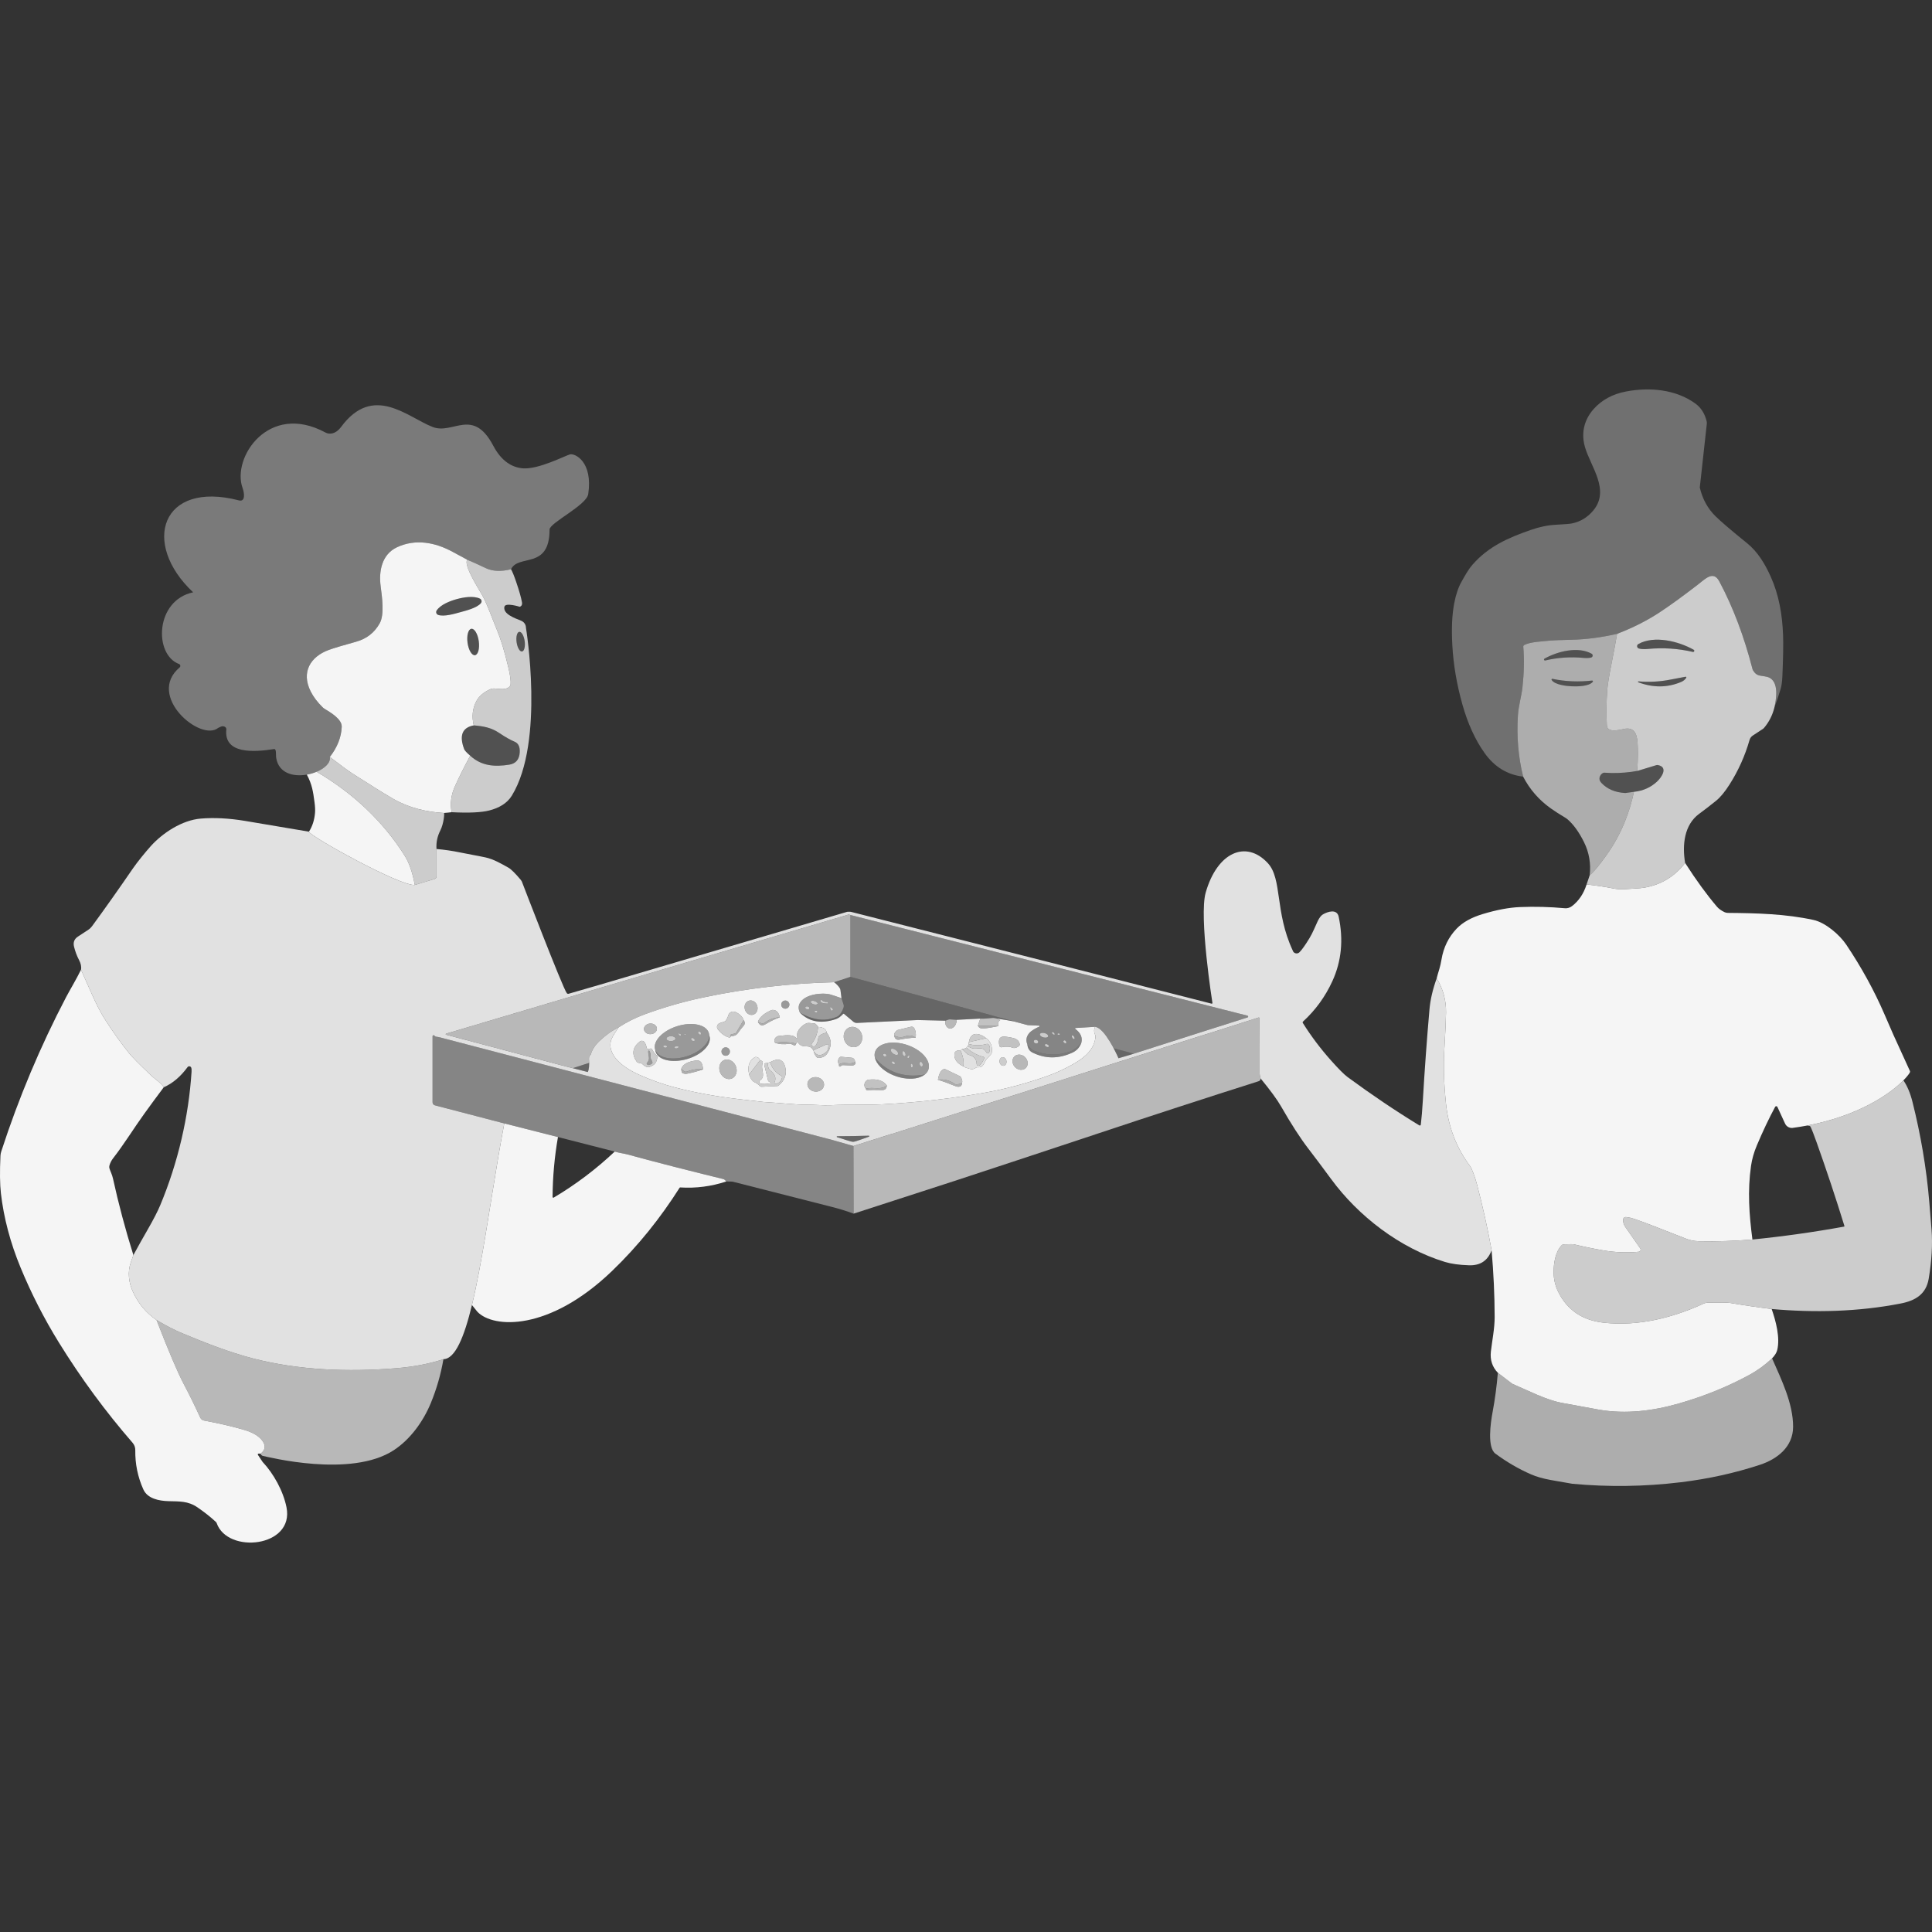 <?xml version="1.0" encoding="UTF-8" standalone="no"?>
<!DOCTYPE svg PUBLIC "-//W3C//DTD SVG 1.1//EN" "http://www.w3.org/Graphics/SVG/1.1/DTD/svg11.dtd">
<svg width="100%" height="100%" viewBox="0 0 300 300" version="1.1" xmlns="http://www.w3.org/2000/svg" xmlns:xlink="http://www.w3.org/1999/xlink" xml:space="preserve" xmlns:serif="http://www.serif.com/" style="fill-rule:evenodd;clip-rule:evenodd;stroke-linejoin:round;stroke-miterlimit:2;">
    <rect x="0" y="0" width="300" height="300" fill="#333333" stroke="none"/>
    <path d="M236.511,120.594C234.066,120.311 232.076,119.098 230.539,116.949C229.059,114.878 227.898,112.328 227.056,109.301C226.191,106.199 225.678,103.166 225.518,100.2C225.375,97.609 225.473,95.437 225.808,93.691C226.068,92.329 226.442,91.217 226.933,90.352C227.437,89.458 227.97,88.453 228.679,87.65C231.15,84.844 234.183,83.511 237.695,82.288C239.057,81.813 240.361,81.543 241.6,81.482C242.91,81.413 243.73,81.348 244.061,81.283C245.385,81.02 246.497,80.353 247.397,79.277C250.054,76.101 247.007,72.495 246.113,69.429C245.213,66.343 246.796,64.259 247.449,63.527C248.721,62.1 250.398,61.189 252.479,60.793C256.176,60.087 260.247,60.464 263.274,62.675C264.129,63.299 264.708,64.207 265.007,65.4C265.037,65.523 265.046,65.654 265.037,65.78L263.944,75.684C263.944,75.694 263.944,75.704 263.947,75.714C264.36,77.492 265.18,78.981 266.399,80.175C267.287,81.043 268.912,82.431 271.276,84.34C272.889,85.644 274.007,87.435 274.944,89.51C276.241,92.39 276.758,95.45 276.875,98.643C276.927,100.025 276.891,102.168 276.765,105.065C276.729,105.858 276.638,106.508 276.488,107.012C276.205,107.965 275.88,108.924 275.519,109.89C275.749,108.877 276.421,105.679 274.446,105.115C274.411,105.103 274.375,105.094 274.339,105.087C273.233,104.836 272.808,105.052 272.219,104.105C272.177,104.04 272.147,103.969 272.128,103.894C270.824,98.838 269.12,94.296 266.971,90.274C266.045,88.537 264.799,89.887 263.606,90.807C261.216,92.65 259.236,94.081 257.672,95.105C255.689,96.403 253.497,97.508 251.101,98.419C248.695,98.978 246.341,99.287 244.035,99.342C242.276,99.384 241.207,99.426 240.826,99.462C239.129,99.625 237.666,99.675 236.7,100.145C236.593,100.197 236.528,100.311 236.537,100.428C236.698,102.363 236.655,104.466 236.407,106.739C236.268,108.017 235.797,109.594 235.702,111.077C235.49,114.37 235.757,117.544 236.511,120.594Z" style="fill:white;fill-opacity:0.3;"/>
    <path d="M47.644,120.284C45.572,120.646 43.297,120.097 42.893,117.716C42.801,117.175 42.961,116.25 42.548,116.315C39.444,116.804 34.732,117.135 35.145,113.262C35.186,112.874 34.667,112.663 34.316,112.826L33.886,113.021C31.172,115.267 22.655,108.056 27.894,103.637C28.067,103.492 28.024,103.211 27.819,103.114C23.878,101.684 24.057,93.224 29.991,91.974C21.878,84.363 25.031,74.565 37.109,77.703C38.099,77.961 37.973,76.619 37.668,75.779C35.957,71.074 41.695,62.391 50.531,67.159C51.179,67.509 52.153,67.399 52.96,66.304C57.949,59.528 63.271,64.78 67.189,66.304C70.345,67.531 73.428,63.21 76.594,69.214C77.863,71.619 79.513,72.592 81.204,72.724C83.622,72.912 87.799,70.739 88.505,70.557C89.278,70.358 92.085,71.687 91.339,76.724C91.081,78.462 85.336,81.186 85.336,82.224C85.336,88.515 80.512,85.977 79.352,88.394C77.784,88.781 76.474,88.719 75.417,88.212C74.462,87.754 73.506,87.318 72.546,86.912C71.786,86.505 71.028,86.095 70.277,85.686C67.549,84.199 64.486,83.635 61.631,84.984C59.29,86.089 58.802,88.671 59.105,91.022C59.316,92.657 59.725,95.398 58.965,96.777C58.158,98.24 56.927,99.2 55.265,99.657C53.265,100.208 51.867,100.628 51.074,100.916C48.204,101.957 46.731,104.37 48.245,107.37C48.677,108.225 49.302,109.054 50.121,109.848C50.202,109.926 50.29,109.994 50.384,110.052C51.347,110.643 53.113,111.665 53.064,112.865C52.996,114.494 52.378,116.051 51.217,117.54C51.369,118.427 50.45,119.297 49.169,119.837C48.698,120.036 48.178,120.19 47.644,120.284Z" style="fill:white;fill-opacity:0.35;"/>
    <path d="M70.127,126.118C70.127,126.118 69.045,126.245 68.937,126.238C66.219,126.098 63.403,125.416 61.023,124.021C59.765,123.283 58.861,122.736 58.308,122.375C56.39,121.123 54.904,120.317 53.255,119.072L51.217,117.54C52.378,116.051 52.996,114.494 53.064,112.865C53.113,111.665 51.347,110.643 50.384,110.052C50.29,109.994 50.202,109.926 50.121,109.848C49.302,109.054 48.677,108.225 48.245,107.37C46.731,104.37 48.204,101.957 51.074,100.916C51.867,100.628 53.265,100.208 55.265,99.657C56.927,99.2 58.158,98.24 58.965,96.777C59.725,95.398 59.316,92.657 59.105,91.022C58.802,88.671 59.29,86.089 61.631,84.984C64.486,83.635 67.549,84.199 70.277,85.686C71.028,86.095 71.786,86.505 72.546,86.912C71.938,87.78 74.419,91.574 74.897,92.455C75.716,93.964 76.389,95.954 77.17,97.827C77.778,99.284 78.379,101.26 78.965,103.761C79.229,104.889 79.336,105.725 79.287,106.268C79.277,106.375 79.235,106.473 79.166,106.554C78.591,107.233 77.534,106.946 76.715,106.905C76.526,106.896 76.338,106.929 76.165,107.006C75.121,107.471 74.39,108.082 73.977,108.862C73.369,110.01 73.232,111.268 73.564,112.637C71.786,112.962 71.273,114.197 72.075,116.328C72.155,116.54 72.468,116.877 73.011,117.345C71.942,119.348 71.136,120.971 70.595,122.21C70.04,123.484 69.883,124.788 70.127,126.118ZM70.93,93.028C69.919,93.305 68.412,93.872 67.802,94.796C67.64,95.043 67.751,95.378 68.027,95.479C68.935,95.812 70.644,95.291 71.486,95.06C72.329,94.829 74.07,94.405 74.679,93.655C74.864,93.427 74.79,93.086 74.523,92.956C73.528,92.471 71.944,92.749 70.93,93.028ZM73.192,97.638C72.709,97.703 72.446,98.675 72.6,99.81C72.754,100.942 73.271,101.807 73.754,101.742C74.237,101.677 74.501,100.704 74.346,99.57C74.192,98.438 73.675,97.573 73.192,97.638Z" style="fill:white;fill-opacity:0.95;"/>
    <path d="M79.352,88.394C79.563,88.758 79.83,89.406 80.145,90.335C80.617,91.724 80.919,92.781 81.049,93.506C81.072,93.616 81.158,94.063 80.704,94.221C80.704,94.221 78.465,93.506 78.321,94.221C78.095,95.35 79.904,95.973 80.938,96.393C81.381,96.575 81.67,97.004 81.67,97.479C81.67,97.479 84.612,115.177 79.479,123.546C78.726,124.772 77.459,125.464 75.993,125.845C74.767,126.163 72.813,126.254 70.127,126.118C69.883,124.788 70.04,123.484 70.595,122.21C71.136,120.971 71.942,119.348 73.011,117.345C74.787,118.978 76.845,119.089 79.066,118.74C80.096,118.578 80.642,117.937 80.704,116.822C80.752,115.967 80.493,115.418 79.921,115.177C79.234,114.888 78.455,114.444 77.586,113.857C76.27,112.967 75.092,112.767 73.564,112.637C73.232,111.268 73.369,110.01 73.977,108.862C74.39,108.082 75.121,107.471 76.165,107.006C76.338,106.929 76.526,106.896 76.715,106.905C77.534,106.946 78.591,107.233 79.166,106.554C79.235,106.473 79.277,106.375 79.287,106.268C79.336,105.725 79.229,104.889 78.965,103.761C78.379,101.26 77.778,99.284 77.17,97.827C76.389,95.954 75.716,93.964 74.897,92.455C74.419,91.574 71.938,87.78 72.546,86.912C73.506,87.318 74.462,87.754 75.417,88.212C76.474,88.719 77.784,88.781 79.352,88.394ZM80.63,98.112C80.285,98.162 80.1,98.884 80.219,99.726C80.337,100.568 80.714,101.212 81.059,101.164C81.403,101.114 81.589,100.392 81.469,99.55C81.351,98.708 80.974,98.064 80.63,98.112Z" style="fill:white;fill-opacity:0.75;"/>
    <path d="M275.519,109.89C275.23,111.064 274.693,112.114 273.91,113.04C273.864,113.096 273.812,113.141 273.751,113.18L272.167,114.221C271.926,114.377 271.751,114.617 271.673,114.894C270.967,117.358 269.93,119.667 268.561,121.819C267.83,122.97 267.127,123.816 266.454,124.356C265.554,125.081 264.679,125.757 263.83,126.381C261.535,128.075 261.19,131.18 261.665,134.003C260.046,136.113 257.925,137.392 255.308,137.839C254.967,137.898 254.502,137.94 253.913,137.969C252.821,138.024 251.683,138.189 250.639,137.982C249.212,137.7 247.784,137.488 246.363,137.335L246.845,135.915C247.745,135.137 248.539,134.052 249.439,132.803C251.854,129.451 253.091,125.933 253.716,122.956L253.803,122.944C255.155,122.792 256.316,122.271 257.282,121.384C258.013,120.714 259.093,119.121 257.438,118.799C257.357,118.783 257.275,118.786 257.197,118.812L254.294,119.696L254.207,119.712C254.403,117.632 254.316,116.152 254.3,115.713C254.255,114.452 254.046,112.93 252.385,113.151C251.829,113.225 249.581,113.97 249.511,112.618C249.418,110.826 249.437,109.018 249.569,107.194C249.635,106.29 249.874,104.828 250.285,102.802C250.575,101.368 250.847,99.905 251.101,98.419C253.497,97.508 255.689,96.403 257.672,95.105C259.236,94.081 261.216,92.65 263.606,90.807C264.799,89.887 266.045,88.537 266.971,90.274C269.12,94.296 270.824,98.838 272.128,103.894C272.147,103.969 272.177,104.04 272.219,104.105C272.808,105.052 273.233,104.836 274.339,105.087C274.375,105.094 274.411,105.103 274.446,105.115C276.421,105.679 275.749,108.877 275.519,109.89ZM262.865,101.231C262.952,101.251 263.043,101.205 263.076,101.121C263.108,101.033 263.073,100.938 262.995,100.893C260.676,99.586 256.908,98.617 254.404,100.002C254.105,100.168 254.16,100.613 254.492,100.704C254.856,100.802 255.311,100.825 255.854,100.773C258.228,100.542 260.566,100.695 262.865,101.231ZM261.733,105.084C261.255,105.167 260.501,105.307 259.47,105.513C257.808,105.846 256.127,105.95 254.424,105.803C254.388,105.8 254.354,105.826 254.346,105.861C254.338,105.897 254.356,105.932 254.391,105.946C256.678,106.8 258.884,106.802 261.034,105.9C261.392,105.75 261.661,105.532 261.84,105.243C261.889,105.165 261.824,105.068 261.733,105.084Z" style="fill:white;fill-opacity:0.75;"/>
    <path d="M70.93,93.028C69.919,93.305 68.412,93.872 67.802,94.796C67.64,95.043 67.751,95.378 68.027,95.479C68.935,95.812 70.644,95.291 71.486,95.06C72.329,94.829 74.07,94.405 74.679,93.655C74.864,93.427 74.79,93.086 74.523,92.956C73.528,92.471 71.944,92.749 70.93,93.028Z" style="fill:white;fill-opacity:0.15;"/>
    <path d="M73.192,97.638C72.709,97.703 72.446,98.675 72.6,99.81C72.754,100.942 73.271,101.807 73.754,101.742C74.237,101.677 74.501,100.704 74.346,99.57C74.192,98.438 73.675,97.573 73.192,97.638Z" style="fill:white;fill-opacity:0.15;"/>
    <path d="M80.63,98.112C80.285,98.162 80.1,98.884 80.219,99.726C80.337,100.568 80.714,101.212 81.059,101.164C81.403,101.114 81.589,100.392 81.469,99.55C81.351,98.708 80.974,98.064 80.63,98.112Z" style="fill:white;fill-opacity:0.15;"/>
    <path d="M246.845,135.915C247.053,134.09 246.76,132.377 245.967,130.774C245.177,129.181 244.308,127.984 243.359,127.184C243.284,127.123 243.209,127.067 243.128,127.019C242.179,126.45 241.408,125.955 240.82,125.536C238.979,124.232 237.542,122.584 236.511,120.594C235.757,117.544 235.49,114.37 235.702,111.077C235.797,109.594 236.268,108.017 236.407,106.739C236.655,104.466 236.698,102.363 236.537,100.428C236.528,100.311 236.593,100.197 236.7,100.145C237.666,99.675 239.129,99.625 240.826,99.462C241.207,99.426 242.276,99.384 244.035,99.342C246.341,99.287 248.695,98.978 251.101,98.419C250.847,99.905 250.575,101.368 250.285,102.802C249.874,104.828 249.635,106.29 249.569,107.194C249.437,109.018 249.418,110.826 249.511,112.618C249.581,113.97 251.829,113.225 252.385,113.151C254.046,112.93 254.255,114.452 254.3,115.713C254.316,116.152 254.403,117.632 254.207,119.712C253.915,119.765 253.622,119.811 253.328,119.851C251.936,120.04 250.531,120.085 249.108,119.982C248.952,119.973 248.769,120.083 248.565,120.32C248.266,120.769 248.301,121.189 248.672,121.579C249.573,122.532 250.795,123.051 252.342,123.138L252.372,123.14L253.716,122.956C253.091,125.933 251.854,129.451 249.439,132.803C248.539,134.052 247.745,135.137 246.845,135.915ZM239.942,102.558C241.899,102.099 243.889,101.966 245.908,102.161C246.37,102.203 246.757,102.184 247.069,102.103C247.349,102.024 247.397,101.644 247.141,101.504C245.011,100.327 241.805,101.156 239.831,102.272C239.763,102.307 239.734,102.392 239.763,102.463C239.792,102.535 239.867,102.574 239.942,102.558ZM244.094,106.57C244.949,106.607 246.766,106.585 247.326,105.871C247.392,105.787 247.322,105.665 247.219,105.676C246.219,105.785 245.19,105.835 244.13,105.79C243.066,105.744 242.045,105.618 241.06,105.406C240.956,105.384 240.878,105.5 240.937,105.588C241.439,106.345 243.239,106.533 244.094,106.57Z" style="fill:white;fill-opacity:0.6;"/>
    <path d="M262.865,101.231C262.952,101.251 263.043,101.205 263.076,101.121C263.108,101.033 263.073,100.938 262.995,100.893C260.676,99.586 256.908,98.617 254.404,100.002C254.105,100.168 254.16,100.613 254.492,100.704C254.856,100.802 255.311,100.825 255.854,100.773C258.228,100.542 260.566,100.695 262.865,101.231Z" style="fill:white;fill-opacity:0.15;"/>
    <path d="M239.942,102.558C241.899,102.099 243.889,101.966 245.908,102.161C246.37,102.203 246.757,102.184 247.069,102.103C247.349,102.024 247.397,101.644 247.141,101.504C245.011,100.327 241.805,101.156 239.831,102.272C239.763,102.307 239.734,102.392 239.763,102.463C239.792,102.535 239.867,102.574 239.942,102.558Z" style="fill:white;fill-opacity:0.15;"/>
    <path d="M261.733,105.084C261.255,105.167 260.501,105.307 259.47,105.513C257.808,105.846 256.127,105.95 254.424,105.803C254.388,105.8 254.354,105.826 254.346,105.861C254.338,105.897 254.356,105.932 254.391,105.946C256.678,106.8 258.884,106.802 261.034,105.9C261.392,105.75 261.661,105.532 261.84,105.243C261.889,105.165 261.824,105.068 261.733,105.084Z" style="fill:white;fill-opacity:0.15;"/>
    <path d="M244.094,106.57C244.949,106.607 246.766,106.585 247.326,105.871C247.392,105.787 247.322,105.665 247.219,105.676C246.219,105.785 245.19,105.835 244.13,105.79C243.066,105.744 242.045,105.618 241.06,105.406C240.956,105.384 240.878,105.5 240.937,105.588C241.439,106.345 243.239,106.533 244.094,106.57Z" style="fill:white;fill-opacity:0.15;"/>
    <path d="M73.011,117.345C74.787,118.978 76.845,119.089 79.066,118.74C80.096,118.578 80.642,117.937 80.704,116.822C80.752,115.967 80.493,115.418 79.921,115.177C79.234,114.888 78.455,114.444 77.586,113.857C76.27,112.967 75.092,112.767 73.564,112.637C71.786,112.962 71.273,114.197 72.075,116.328C72.155,116.54 72.468,116.877 73.011,117.345Z" style="fill:white;fill-opacity:0.15;"/>
    <path d="M68.937,126.238C69.045,126.245 68.911,127.9 68.378,128.943C67.903,129.877 67.705,130.842 67.783,131.834L67.783,136.08C67.783,136.269 67.659,136.432 67.481,136.487L64.408,137.413C64.063,135.492 63.532,133.964 62.818,132.835C59.499,127.591 54.954,123.255 49.169,119.837C50.45,119.297 51.369,118.427 51.217,117.54L53.255,119.072C54.904,120.317 56.39,121.123 58.308,122.375C58.861,122.736 59.765,123.283 61.023,124.021C63.403,125.416 66.219,126.098 68.937,126.238Z" style="fill:white;fill-opacity:0.75;"/>
    <path d="M252.342,123.138C250.795,123.051 249.573,122.532 248.672,121.579C248.301,121.189 248.266,120.769 248.565,120.32C248.769,120.083 248.952,119.973 249.108,119.982C250.531,120.085 251.936,120.04 253.328,119.851C253.622,119.811 253.915,119.765 254.207,119.712L254.294,119.696L257.197,118.812C257.275,118.786 257.357,118.783 257.438,118.799C259.093,119.121 258.013,120.714 257.282,121.384C256.316,122.271 255.155,122.792 253.803,122.944L252.372,123.14L252.342,123.138Z" style="fill:white;fill-opacity:0.15;"/>
    <path d="M47.975,129.142C48.502,128.326 48.814,127.36 48.915,126.245C48.957,125.796 48.928,125.224 48.833,124.531C48.62,122.96 48.47,121.813 47.644,120.284C48.178,120.19 48.698,120.036 49.169,119.837C54.954,123.255 59.499,127.591 62.818,132.835C63.532,133.964 64.063,135.492 64.408,137.413C62.19,137.667 47.91,129.73 47.975,129.142Z" style="fill:white;fill-opacity:0.95;"/>
    <path d="M186.741,160.756L173.165,165.061C163.719,168.096 154.257,171.07 144.864,174.051C142.761,174.718 140.662,175.385 138.567,176.054C138.504,176.074 138.43,176.09 138.349,176.102L132.523,177.95L129.024,176.955C108.836,171.671 88.648,166.394 68.459,161.123C68.163,161.048 67.919,161.002 67.724,160.98C67.643,160.971 67.578,160.938 67.529,160.883C67.4,160.736 67.288,160.709 67.201,160.808C67.181,160.83 67.168,160.86 67.168,160.889L67.168,171.167C67.168,171.385 67.315,171.577 67.526,171.632L78.308,174.444L78.304,174.465C77.985,176.127 77.677,177.861 77.376,179.63C76.012,187.657 74.793,196.419 73.284,202.646C72.071,207.651 70.671,211.019 68.856,211.053C66.671,211.771 64.213,212.242 61.485,212.461C53.984,213.061 46.46,212.767 39.401,210.968C35.32,209.928 31.01,208.157 28.291,207.024C27.072,206.516 25.741,205.831 24.301,204.966C22.711,203.883 21.501,202.446 20.672,200.661C19.98,199.169 19.771,197.549 20.321,195.995C20.464,195.592 20.594,195.225 20.711,194.89C21.437,193.56 22.165,192.259 22.896,190.991C23.826,189.375 24.493,188.081 24.899,187.102C27.644,180.518 29.299,173.365 29.744,166.43C29.764,166.137 29.747,165.922 29.695,165.786C29.604,165.542 29.276,165.493 29.123,165.705C28.037,167.184 26.805,168.228 25.429,168.829C25.189,168.481 24.869,168.151 24.47,167.834C23.955,167.426 23.605,167.129 23.413,166.947C21.609,165.233 20.491,164.101 20.055,163.555C18.706,161.867 17.424,160.075 16.221,158.171C15.612,157.206 14.97,155.959 14.293,154.432C13.738,153.179 13.165,151.896 12.576,150.579C12.664,150.12 12.56,149.616 12.271,149.067C11.936,148.433 11.679,147.743 11.497,147.005C11.331,146.326 11.536,145.799 12.108,145.428C12.95,144.882 13.49,144.524 13.734,144.359C13.955,144.209 14.147,144.02 14.303,143.806C16.283,141.104 18.396,138.119 20.643,134.845C21.385,133.772 22.62,132.273 23.384,131.418C25.251,129.327 28.281,127.35 31.168,127.11C33.259,126.937 35.548,127.054 38.035,127.467C41.257,128.004 44.571,128.56 47.975,129.142C47.91,129.73 62.19,137.667 64.408,137.413L67.481,136.487C67.659,136.432 67.783,136.269 67.783,136.08L67.783,131.834C69.019,131.938 70.238,132.117 71.441,132.367C72.842,132.66 73.84,132.809 75.372,133.135C76.643,133.401 77.915,134.156 78.952,134.734C79.358,134.962 79.999,135.596 80.873,136.633C80.935,136.708 80.987,136.789 81.029,136.877C81.029,136.877 87.367,153.391 88.014,154.22C88.079,154.305 88.189,154.341 88.29,154.311L92.982,152.955L131.541,141.588C131.63,141.58 131.71,141.575 131.782,141.573C131.946,141.567 132.068,141.575 132.149,141.595C153.355,146.976 172.019,151.726 188.139,155.849C188.204,155.866 188.269,155.814 188.266,155.745C188.266,155.745 186.15,142.346 187.219,138.6C189.018,132.3 193.499,130.396 196.862,134.021C199.13,136.466 197.937,141.588 200.723,147.568C200.84,148.046 201.438,148.212 201.786,147.86C202.176,147.467 202.693,146.735 203.34,145.669C203.876,144.781 204.257,143.773 204.618,143.022C204.871,142.499 205.138,142.157 205.414,141.992C206.162,141.549 207.603,141.084 207.869,142.346C208.633,145.932 208.305,149.272 206.884,152.367C205.782,154.767 204.267,156.854 202.332,158.626C202.27,158.681 202.257,158.776 202.303,158.847C203.568,160.866 205.021,162.801 206.663,164.648C207.85,165.981 208.715,166.849 209.258,167.249C213.02,170.016 216.73,172.516 220.394,174.75C220.485,174.809 220.609,174.75 220.622,174.64C220.748,173.596 220.852,172.351 220.937,170.9C221.213,166.156 221.558,161.435 221.968,156.734C222.098,155.238 222.472,153.632 223.086,151.918C224.088,153.56 224.569,155.336 224.54,157.247C224.522,158.408 224.434,160.346 224.27,163.061C224.125,165.464 224.209,168.205 224.52,171.284C224.889,174.945 226.133,178.2 228.253,181.048C228.357,181.188 228.441,181.338 228.51,181.494C228.841,182.251 229.124,183.077 229.358,183.971C230.257,187.399 231.01,190.786 231.615,194.139C231.029,195.748 229.862,196.528 228.116,196.473C226.598,196.424 225.349,196.252 224.377,195.956C217.36,193.813 210.922,188.842 206.692,183.077C205.408,181.325 204.234,179.761 203.174,178.382C201.909,176.74 200.485,174.532 198.898,171.759C198.31,170.735 197.256,169.297 195.735,167.447C195.64,167.06 195.595,166.804 195.595,166.677C195.605,163.822 195.592,160.967 195.575,158.112C195.575,158.034 195.501,157.979 195.426,158.002L188.006,160.372C187.593,160.496 187.174,160.622 186.741,160.756ZM132.471,177.299C132.825,177.293 133.988,176.828 134.932,176.503C134.968,176.49 134.991,176.454 134.984,176.415C134.978,176.376 134.945,176.349 134.906,176.35C134.249,176.361 133.433,176.392 132.455,176.408C131.479,176.425 130.66,176.433 130.006,176.431C129.967,176.431 129.933,176.46 129.928,176.499C129.923,176.538 129.948,176.574 129.984,176.584C130.945,176.853 132.117,177.306 132.471,177.299ZM173.68,164.326L175.621,163.754L187.466,159.969L193.722,157.986C193.855,157.943 193.849,157.751 193.712,157.716L131.749,142.005L131.46,142.105L93.235,153.385L69.266,160.512C69.188,160.535 69.191,160.645 69.269,160.668L86.859,165.331L91.272,166.465C91.463,166.049 91.53,165.392 91.457,164.495C91.43,164.16 91.519,163.916 91.727,163.76C91.938,163.009 92.384,162.313 93.06,161.669C94.032,160.743 95.027,160.034 96.041,159.543C95.268,160.775 94.377,161.676 94.975,163.263C95.609,164.944 97.661,166.185 99.296,166.908C101.163,167.733 102.98,168.378 104.752,168.842C107.818,169.646 111.196,170.264 114.88,170.692C117.277,170.971 118.506,171.111 118.571,171.115C120.175,171.209 121.348,171.31 122.099,171.372C123.468,171.485 124.459,171.541 125.08,171.534C126.397,171.521 127.759,171.673 129.054,171.612C131.847,171.482 134.383,171.616 137.16,171.469C142.619,171.181 147.951,170.566 153.15,169.632C156.255,169.075 159.432,168.22 162.68,167.067C164.121,166.556 165.555,165.881 166.982,165.041C168.494,164.151 169.976,162.853 170.107,160.974C170.113,160.883 170.094,160.788 170.055,160.704C169.852,160.27 169.847,159.852 170.045,159.445C170.267,159.471 170.495,159.579 170.725,159.748C172.183,160.822 173.68,164.326 173.68,164.326Z" style="fill:white;fill-opacity:0.85;"/>
    <path d="M280.736,174.751C279.955,174.902 279.142,175.035 278.299,175.147C277.825,175.17 277.382,174.903 277.184,174.47L275.994,171.882C275.926,171.736 275.718,171.729 275.643,171.873C274.674,173.671 273.728,175.667 272.804,177.855C272.349,178.931 272.047,179.995 271.897,181.045C271.344,184.93 271.608,188.592 272.115,192.471C269.335,192.701 266.565,192.793 263.808,192.734C263.086,192.719 262.413,192.588 261.792,192.341C257.821,190.761 255.138,189.735 253.744,189.258C253.357,189.126 252.944,189.034 252.512,188.985C252.255,188.956 252.032,189.151 252.027,189.408C252.02,189.811 252.151,190.204 252.424,190.591C253.66,192.343 254.419,193.434 254.703,193.856C254.846,194.067 254.71,194.354 254.453,194.376C252.584,194.538 250.772,194.468 249.013,194.168C247.394,193.892 245.834,193.565 244.328,193.202C244.26,193.186 243.769,193.193 242.855,193.215C242.712,193.219 242.579,193.281 242.481,193.381C241.538,194.35 241.253,196.096 241.246,197.488C241.24,198.58 241.475,199.615 241.954,200.59C243.352,203.43 245.716,205.027 249.043,205.389C254.427,205.973 259.737,204.625 264.523,202.43C264.728,202.336 264.946,202.284 265.17,202.28C267.14,202.248 268.314,202.261 268.694,202.326C270.84,202.691 272.977,203.002 275.103,203.262C275.763,205.168 276.436,207.707 275.965,209.638C275.864,210.048 275.597,210.477 275.165,210.923C274.076,211.95 272.911,212.801 271.673,213.475C268.313,215.303 264.676,216.786 260.758,217.913C256.694,219.082 252.449,219.62 248.275,218.889C247.465,218.747 245.554,218.394 242.54,217.839C240.049,217.38 237.335,215.935 234.876,214.896C234.844,214.882 234.814,214.867 234.785,214.844L232.587,213.166C231.719,212.266 231.358,211.163 231.504,209.866C231.69,208.208 232.093,206.306 232.089,204.504C232.083,201.116 231.924,197.66 231.615,194.139C231.01,190.786 230.257,187.399 229.358,183.971C229.124,183.077 228.841,182.251 228.51,181.494C228.441,181.338 228.357,181.188 228.253,181.048C226.133,178.2 224.889,174.945 224.52,171.284C224.209,168.205 224.125,165.464 224.27,163.061C224.434,160.346 224.522,158.408 224.54,157.247C224.569,155.336 224.088,153.56 223.086,151.918C223.184,151.525 223.323,151.037 223.502,150.462C223.629,150.042 223.74,149.551 223.834,148.995C224.146,147.113 224.933,145.51 226.191,144.193C227.124,143.221 228.464,142.47 230.217,141.94C232.392,141.283 234.323,140.919 236.011,140.85C238.303,140.756 240.628,140.815 242.985,141.029C243.375,141.065 243.762,140.954 244.078,140.717C245.151,139.904 245.911,138.776 246.363,137.335C247.784,137.488 249.212,137.7 250.639,137.982C251.683,138.189 252.821,138.024 253.913,137.969C254.502,137.94 254.967,137.898 255.308,137.839C257.925,137.392 260.046,136.113 261.665,134.003C263.372,136.659 265.017,138.922 266.604,140.788C266.874,141.107 267.264,141.39 267.781,141.637C267.94,141.712 268.112,141.751 268.288,141.754C272.834,141.793 277.256,141.904 281.606,142.85C283.424,143.243 285.631,145.116 286.688,146.69C289.045,150.205 291.016,153.791 292.599,157.452C293.832,160.307 294.472,161.754 294.514,161.796C294.531,161.812 295.217,163.315 296.569,166.3C296.608,166.391 296.591,166.489 296.54,166.573C296.356,166.873 296.031,167.281 295.558,167.76C293.511,169.832 288.708,173.215 280.736,174.751Z" style="fill:white;fill-opacity:0.95;"/>
    <path d="M176.059,163.614L172.933,162.781C172.362,161.7 171.537,160.346 170.725,159.748C170.495,159.579 170.267,159.471 170.045,159.445L167.011,159.628C166.94,159.631 166.911,159.724 166.969,159.767C167.812,160.391 168.117,161.12 167.912,161.917C167.343,162.616 166.774,163.065 166.198,163.269C164.307,163.941 162.421,163.898 160.538,163.152C160.258,163.041 159.92,162.716 159.526,162.173C159.273,161.556 159.361,160.981 159.79,160.45C160.128,160.031 160.911,159.607 161.37,159.429C161.454,159.396 161.435,159.267 161.344,159.263L159.63,159.185C159.608,159.185 159.585,159.182 159.562,159.176L157.689,158.675C157.668,158.661 157.59,158.64 157.462,158.613L132.138,151.708C132.1,151.696 132.071,151.688 132.052,151.684L132.052,142.081L193.712,157.716C193.849,157.751 193.855,157.943 193.722,157.986L187.466,159.969L176.059,163.614ZM165.125,161.78C165.145,161.848 165.22,161.923 165.353,162.001C165.454,162.063 165.584,161.998 165.584,161.884C165.581,161.777 165.535,161.682 165.447,161.598C165.301,161.465 165.07,161.595 165.125,161.78ZM163.357,160.278C163.305,160.333 163.353,160.463 163.466,160.564C163.578,160.665 163.708,160.704 163.759,160.648C163.812,160.593 163.763,160.463 163.651,160.363C163.539,160.262 163.409,160.223 163.357,160.278ZM162.256,162.2C162.206,162.297 162.303,162.447 162.47,162.532C162.638,162.619 162.814,162.609 162.864,162.511C162.914,162.414 162.817,162.264 162.65,162.179C162.482,162.092 162.306,162.102 162.256,162.2ZM164.257,160.661C164.374,160.704 164.475,160.697 164.56,160.642C164.605,160.613 164.602,160.544 164.556,160.518C164.443,160.453 164.345,160.44 164.261,160.483C164.183,160.522 164.179,160.632 164.257,160.661ZM161.477,160.583C161.429,160.772 161.672,161 162.028,161.092C162.381,161.185 162.71,161.11 162.759,160.922C162.807,160.733 162.563,160.505 162.208,160.413C161.854,160.32 161.526,160.395 161.477,160.583ZM160.529,161.638C160.482,161.786 160.593,161.956 160.782,162.017C160.97,162.076 161.162,162.008 161.21,161.857C161.256,161.708 161.146,161.539 160.956,161.478C160.768,161.419 160.577,161.487 160.529,161.638ZM166.469,160.785C166.394,160.834 166.413,160.996 166.51,161.149C166.608,161.302 166.751,161.387 166.825,161.337C166.901,161.289 166.881,161.126 166.784,160.973C166.686,160.821 166.543,160.736 166.469,160.785Z" style="fill:white;fill-opacity:0.4;"/>
    <path d="M172.933,162.781L176.059,163.614L175.621,163.754L173.68,164.326C173.68,164.326 173.387,163.639 172.933,162.781ZM91.485,165.044C91.495,165.666 91.422,166.139 91.272,166.465L88.937,165.865L91.485,165.044ZM132.052,151.684C132.071,151.688 132.1,151.696 132.138,151.708L157.462,158.613C157.023,158.518 155.998,158.347 154.674,158.138C154.513,158.092 154.36,158.068 154.215,158.067C154.166,158.066 154.118,158.068 154.07,158.073C153.202,158.164 152.585,158.2 152.217,158.168L148.569,158.359L147.473,158.288C147.421,158.285 147.366,158.291 147.317,158.307L146.79,158.493L142.495,158.392L142.482,158.392L133.066,158.841C132.864,158.85 132.669,158.785 132.513,158.655L131.06,157.436C131.018,157.4 130.956,157.403 130.917,157.446C130.545,157.851 130.172,158.119 129.798,158.246C127.525,159.016 125.662,158.685 124.212,157.247C124.869,157.618 125.503,157.898 126.111,158.083C127.425,158.483 128.711,158.421 129.964,157.885C130.062,157.843 130.153,157.784 130.231,157.712C130.543,157.426 130.789,157.019 130.975,156.496C131.037,156.324 131.04,156.142 130.985,155.97L130.67,154.994L130.504,153.723C130.491,153.622 130.455,153.525 130.4,153.44C130.179,153.092 129.883,152.783 129.515,152.52L132.052,151.684Z" style="fill:white;fill-opacity:0.25;"/>
    <path d="M88.937,165.865L86.859,165.331L69.269,160.668C69.191,160.645 69.188,160.535 69.266,160.512L93.235,153.385L131.46,142.105L131.749,142.005L132.052,142.081L132.052,151.684L129.515,152.52C122.655,152.682 115.856,153.474 109.122,154.903C106.075,155.55 103.091,156.41 100.174,157.478C98.689,158.022 97.313,158.711 96.041,159.543C95.027,160.034 94.032,160.743 93.06,161.669C92.384,162.313 91.938,163.009 91.727,163.76C91.519,163.916 91.43,164.16 91.457,164.495C91.473,164.689 91.482,164.873 91.485,165.044L88.937,165.865Z" style="fill:white;fill-opacity:0.65;"/>
    <path d="M40.458,225.733C40.305,225.71 40.194,225.707 40.123,225.723C40.038,225.746 40.002,225.844 40.051,225.915L40.767,226.995C40.776,227.008 40.786,227.021 40.796,227.03C42.47,228.812 43.982,231.515 44.489,234.06C45.728,240.273 35.315,241.343 33.643,236.499C33.595,236.36 33.464,236.271 33.356,236.174C32.612,235.491 31.718,234.788 30.674,234.07C29.188,233.046 27.832,233.15 26.128,233.098C24.724,233.052 22.913,232.73 22.259,231.277C21.391,229.346 20.975,227.313 21.007,225.184C21.014,224.761 20.864,224.351 20.588,224.033C16.371,219.178 12.554,213.986 9.139,208.458C6.841,204.738 4.864,200.869 3.202,196.847C1.603,192.978 0.582,189.122 0.139,185.282C-0.02,183.887 -0.043,181.949 0.071,179.471C0.081,179.244 0.123,179.016 0.195,178.798C2.903,170.471 6.262,162.479 10.271,154.822C10.82,153.775 11.851,152.074 12.576,150.579C13.165,151.896 13.738,153.179 14.293,154.432C14.97,155.959 15.612,157.206 16.221,158.171C17.424,160.075 18.706,161.867 20.055,163.555C20.491,164.101 21.609,165.233 23.413,166.947C23.605,167.129 23.955,167.426 24.47,167.834C24.869,168.151 25.189,168.481 25.429,168.829C24.425,170.166 23.417,171.531 22.412,172.929C20.757,175.222 19.326,177.585 17.545,179.881C17.291,180.209 17.106,180.58 16.989,180.993C16.95,181.139 16.953,181.295 16.998,181.442C17.132,181.868 17.405,182.381 17.538,182.98C18.4,186.917 19.46,190.887 20.711,194.89C20.594,195.225 20.464,195.592 20.321,195.995C19.771,197.549 19.98,199.169 20.672,200.661C21.501,202.446 22.711,203.883 24.301,204.966C26.177,209.798 27.578,213.095 28.508,214.86C29.415,216.58 30.28,218.331 31.093,220.118C31.204,220.362 31.425,220.534 31.688,220.583C34.134,221.039 36.231,221.533 37.977,222.052C39.3,222.446 40.223,223.005 40.747,223.733C41.296,224.498 41.199,225.164 40.458,225.733Z" style="fill:white;fill-opacity:0.95;"/>
    <path d="M157.689,158.675L159.562,159.176C159.585,159.182 159.608,159.185 159.63,159.185L161.344,159.263C161.435,159.267 161.454,159.396 161.37,159.429C160.911,159.607 160.128,160.031 159.79,160.45C159.361,160.981 159.273,161.556 159.526,162.173C159.582,162.781 159.848,163.204 160.326,163.441C162.326,164.434 164.394,164.437 166.53,163.448C167.203,163.136 167.665,162.625 167.912,161.917C168.117,161.12 167.812,160.391 166.969,159.767C166.911,159.724 166.94,159.631 167.011,159.628L170.045,159.445C169.847,159.852 169.852,160.27 170.055,160.704C170.094,160.788 170.113,160.883 170.107,160.974C169.976,162.853 168.494,164.151 166.982,165.041C165.555,165.881 164.121,166.556 162.68,167.067C159.432,168.22 156.255,169.075 153.15,169.632C147.951,170.566 142.619,171.181 137.16,171.469C134.383,171.616 131.847,171.482 129.054,171.612C127.759,171.673 126.397,171.521 125.08,171.534C124.459,171.541 123.468,171.485 122.099,171.372C121.348,171.31 120.175,171.209 118.571,171.115C118.506,171.111 117.277,170.971 114.88,170.692C111.196,170.264 107.818,169.646 104.752,168.842C102.98,168.378 101.163,167.733 99.296,166.908C97.661,166.185 95.609,164.944 94.975,163.263C94.377,161.676 95.268,160.775 96.041,159.543C97.313,158.711 98.689,158.022 100.174,157.478C103.091,156.41 106.075,155.55 109.122,154.903C115.856,153.474 122.655,152.682 129.515,152.52C129.883,152.783 130.179,153.092 130.4,153.44C130.455,153.525 130.491,153.622 130.504,153.723L130.67,154.994C129.906,154.77 129.057,154.378 128.348,154.318C127.045,154.207 125.16,154.486 124.342,155.553C123.961,156.05 123.916,156.613 124.212,157.247C125.662,158.685 127.525,159.016 129.798,158.246C130.172,158.119 130.545,157.851 130.917,157.446C130.956,157.403 131.018,157.4 131.06,157.436L132.513,158.655C132.669,158.785 132.864,158.85 133.066,158.841L142.482,158.392L142.495,158.392L146.79,158.493C146.748,158.964 146.845,159.303 147.08,159.51C147.385,159.781 147.714,159.781 148.065,159.504C148.365,159.267 148.533,158.886 148.569,158.359L152.217,158.168L151.846,159.257C151.986,159.588 152.269,159.737 152.695,159.706C153.28,159.662 154.064,159.536 155.043,159.332C154.903,158.906 154.994,158.6 155.313,158.415C155.086,158.288 154.874,158.196 154.674,158.138C155.998,158.347 157.023,158.518 157.462,158.613L157.689,158.675ZM131.95,159.513C131.203,159.761 130.819,160.639 131.096,161.477C131.372,162.313 132.204,162.791 132.953,162.545C133.7,162.297 134.084,161.419 133.807,160.581C133.531,159.745 132.699,159.267 131.95,159.513ZM155.635,164.173C155.342,164.225 155.153,164.56 155.216,164.922C155.28,165.285 155.569,165.539 155.862,165.487C156.155,165.435 156.343,165.1 156.28,164.738C156.216,164.375 155.927,164.121 155.635,164.173ZM142.18,161.133C142.271,160.531 142.195,160.029 141.946,159.634C141.843,159.471 141.647,159.39 141.458,159.436L139.38,159.943C139.338,159.953 139.298,159.975 139.263,160.005C138.935,160.286 138.805,160.557 138.854,160.795C138.935,161.312 139.214,161.523 139.686,161.432C140.665,161.243 141.497,161.143 142.18,161.133ZM125.38,168.243C125.314,168.862 125.838,169.424 126.548,169.499C127.259,169.574 127.886,169.135 127.954,168.518C128.02,167.899 127.496,167.337 126.787,167.262C126.075,167.187 125.448,167.626 125.38,168.243ZM118.018,164.622C117.885,164.293 117.67,164.129 117.368,164.128C117.296,164.127 117.225,164.15 117.163,164.189C116.314,164.728 116.035,165.613 116.327,166.843C116.396,167.138 116.557,167.451 116.815,167.779C116.903,167.89 117.017,167.981 117.147,168.039C117.495,168.195 117.773,168.395 117.982,168.637C118.05,168.716 118.148,168.758 118.252,168.751L120.727,168.634C120.792,168.631 120.851,168.606 120.899,168.566C121.889,167.738 122.211,166.742 121.92,165.646C121.61,164.479 120.837,164.241 119.592,164.934C119.524,164.918 119.41,164.963 119.257,165.07L118.896,165.087C118.75,165.093 118.646,165.233 118.681,165.376L119.263,167.769C119.286,167.857 119.345,167.929 119.426,167.968L119.598,168.052C119.683,168.091 119.667,168.218 119.572,168.234C118.9,168.347 118.405,168.351 118.086,168.254C117.862,168.185 117.82,167.886 118.018,167.759C118.603,167.388 118.519,166.865 118.373,166.065C118.304,165.692 118.323,165.343 118.431,165.022C118.486,164.859 118.347,164.726 118.018,164.622ZM113.339,163.285C113.339,162.924 113.047,162.632 112.686,162.632C112.325,162.632 112.032,162.924 112.032,163.285C112.032,163.646 112.325,163.939 112.686,163.939C113.047,163.939 113.339,163.646 113.339,163.285ZM101.257,162.941C101.195,162.827 101.052,162.781 100.935,162.837C100.756,162.924 100.61,162.921 100.493,162.83C100.454,162.801 100.431,162.759 100.421,162.713C100.333,162.274 100.203,161.962 100.031,161.777C99.849,161.582 99.55,161.562 99.342,161.728C98.2,162.648 98.048,163.695 98.88,164.875C98.961,164.989 99.153,165.057 99.456,165.087C99.56,165.096 99.654,165.139 99.729,165.21C99.999,165.474 100.249,165.633 100.473,165.688C100.577,165.714 100.688,165.714 100.789,165.685C101.605,165.467 102.031,164.95 102.066,164.134C102.073,163.991 101.998,163.854 101.868,163.786C101.715,163.705 101.51,163.422 101.257,162.941ZM112.442,164.609C111.772,164.888 111.499,165.757 111.828,166.546C112.159,167.337 112.969,167.75 113.639,167.47C114.308,167.19 114.581,166.322 114.252,165.532C113.921,164.742 113.112,164.329 112.442,164.609ZM122.577,155.996C122.577,155.644 122.294,155.362 121.943,155.362C121.592,155.362 121.309,155.644 121.309,155.996C121.309,156.347 121.592,156.63 121.943,156.63C122.294,156.63 122.577,156.347 122.577,155.996ZM110.122,160.755C110.117,160.631 110.097,160.508 110.06,160.389C109.655,159.094 107.467,158.626 105.167,159.342C102.866,160.057 101.332,161.689 101.734,162.982L101.747,163.023C101.755,163.113 101.771,163.202 101.796,163.29C102.169,164.594 104.348,165.117 106.659,164.457C108.97,163.796 110.544,162.201 110.171,160.897C110.158,160.849 110.141,160.801 110.122,160.755ZM155.586,162.609C155.843,162.525 156.259,162.508 156.828,162.56C156.886,162.567 156.942,162.583 156.994,162.609C157.419,162.833 157.836,162.762 158.249,162.395C158.333,162.32 158.366,162.206 158.336,162.099C158.096,161.182 157.335,161.188 156.408,161.009C155.225,160.782 154.968,161.299 155.176,162.372C155.212,162.557 155.404,162.671 155.586,162.609ZM143.614,166.846C144.306,166.283 144.439,165.441 143.971,164.57C143.428,163.559 142.163,162.652 140.661,162.196C139.175,161.745 137.677,161.8 136.734,162.346C135.996,162.772 135.674,163.458 135.852,164.232C135.963,164.71 136.259,165.204 136.714,165.662C138.53,167.488 142.073,168.094 143.614,166.846ZM132.773,164.898C132.777,164.758 132.731,164.615 132.63,164.469C132.543,164.342 132.406,164.261 132.253,164.248L130.644,164.102C130.491,164.085 130.342,164.164 130.266,164.3C130.074,164.646 130.075,164.983 130.279,165.311L130.276,165.47C130.273,165.594 130.413,165.665 130.51,165.591L130.696,165.441C130.744,165.405 130.816,165.389 130.917,165.392L132.276,165.454C132.562,165.467 132.806,165.314 132.858,165.093C132.864,165.067 132.835,165.002 132.773,164.898ZM149.382,168.172C149.476,167.916 149.407,167.603 149.183,167.223C149.157,167.178 149.115,167.138 149.066,167.116L146.803,166.033C146.712,165.991 146.608,165.987 146.514,166.026C146.087,166.206 145.799,166.755 145.639,167.662C146.462,167.916 147.217,168.188 147.902,168.481C148.319,168.66 148.618,168.749 148.797,168.751C149.17,168.756 149.366,168.563 149.382,168.172ZM137.703,168.543C137.173,167.798 136.24,167.502 134.906,167.646C134.23,167.718 134.002,168.667 134.461,169.047C134.461,169.083 134.464,169.112 134.471,169.141C134.49,169.232 134.575,169.292 134.666,169.284C135.131,169.245 135.901,169.233 136.981,169.265C137.433,169.278 137.673,169.037 137.703,168.543ZM102.009,159.696C101.982,159.241 101.507,158.899 100.953,158.933C100.398,158.967 99.969,159.364 99.997,159.819C100.025,160.275 100.499,160.616 101.054,160.582C101.608,160.548 102.037,160.151 102.009,159.696ZM116.299,155.387C115.771,155.547 115.489,156.161 115.671,156.762C115.853,157.361 116.428,157.719 116.955,157.56C117.482,157.4 117.765,156.786 117.582,156.185C117.4,155.586 116.825,155.228 116.299,155.387ZM109.19,166.049C109.103,165.464 108.991,165.094 108.859,164.937C108.689,164.736 108.429,164.633 108.166,164.664C106.835,164.819 106.046,165.253 105.793,165.942C105.802,166.332 105.861,166.557 105.968,166.615C106.192,166.736 106.427,166.773 106.677,166.725C107.525,166.563 108.361,166.339 109.19,166.049ZM149.135,163.103C148.514,163.074 148.2,163.292 148.192,163.75C148.178,164.528 148.641,165.139 149.587,165.584C149.739,165.705 150.062,165.83 150.559,165.965C150.927,166.064 151.237,166.018 151.499,165.822C151.599,165.746 151.723,165.711 151.85,165.724C152.819,165.824 152.822,164.791 153.264,164.368C153.485,164.157 153.69,163.935 153.879,163.711C153.95,163.627 153.992,163.523 154.005,163.415C154.122,162.485 153.833,161.747 153.134,161.204C152.146,160.434 150.744,160.034 150.445,161.822L150.396,162.105C150.383,162.251 150.341,162.362 150.269,162.43C150.162,162.515 150.1,162.599 150.081,162.684C149.85,162.817 149.619,162.889 149.392,162.902C149.304,163.003 149.219,163.068 149.135,163.103ZM157.51,164.052C157.081,164.482 157.137,165.227 157.628,165.717C158.122,166.208 158.866,166.257 159.293,165.829C159.722,165.399 159.666,164.654 159.175,164.164C158.681,163.672 157.936,163.624 157.51,164.052ZM115.469,158.392C115.297,157.894 114.906,157.492 114.298,157.189C113.889,156.985 113.532,157.044 113.235,157.374C113.183,157.432 113.141,157.504 113.118,157.582C113.008,157.956 112.859,158.263 112.673,158.493C112.615,158.565 112.536,158.62 112.448,158.646L111.746,158.88C111.353,159.013 111.207,159.491 111.457,159.819C111.942,160.456 112.515,160.884 113.183,161.091C113.323,161.134 113.43,161.068 113.502,160.896C114.048,160.87 114.347,160.779 114.672,160.291C114.874,159.988 115.139,159.652 115.466,159.283C115.704,159.014 115.706,158.717 115.469,158.392ZM127.034,159.468C126.953,159.306 126.828,159.147 126.657,159.003C126.603,158.957 126.534,158.928 126.459,158.922L125.649,158.847C125.471,158.831 125.292,158.867 125.136,158.948L124.895,159.078C124.424,159.374 124.075,159.761 123.851,160.239C123.783,160.385 123.766,160.668 123.803,161.087C123.812,161.195 123.675,161.247 123.607,161.162C123.096,160.519 121.62,160.805 120.892,160.87C120.792,160.879 120.697,160.914 120.613,160.974C120.249,161.232 120.164,161.549 120.343,161.917C121.006,162.154 121.738,162.208 122.541,162.079C122.704,162.053 122.923,162.124 123.208,162.284C123.33,162.353 123.423,162.363 123.484,162.313C123.546,162.262 123.598,162.173 123.637,162.047C123.653,161.952 123.702,161.891 123.777,161.861C123.832,161.839 123.899,161.859 123.933,161.91C124.633,162.981 125.731,161.952 126.277,163.09L126.348,163.237C126.413,163.572 126.57,163.874 126.81,164.154C126.876,164.231 126.973,164.274 127.077,164.271C127.698,164.253 128.156,164.03 128.449,163.591C129.192,162.481 129.171,161.403 128.384,160.356C128.28,159.793 127.831,159.497 127.034,159.468ZM121.088,157.973C120.935,157.221 120.574,156.836 120.011,156.818C119.914,156.815 119.82,156.836 119.735,156.874C118.649,157.357 117.96,157.937 117.69,158.655C117.94,159.224 118.317,159.358 118.825,159.059C119.699,158.542 120.454,158.181 121.088,157.973Z" style="fill:white;fill-opacity:0.95;"/>
    <path d="M130.67,154.994C129.906,154.77 129.057,154.378 128.348,154.318C127.045,154.207 125.16,154.486 124.342,155.553C123.961,156.05 123.916,156.613 124.212,157.247C124.869,157.618 125.503,157.898 126.111,158.083C127.425,158.483 128.711,158.421 129.964,157.885C130.062,157.843 130.153,157.784 130.231,157.712C130.543,157.426 130.789,157.019 130.975,156.496C131.037,156.324 131.04,156.142 130.985,155.97L130.67,154.994ZM125.044,156.431C125.015,156.555 125.136,156.695 125.315,156.737C125.493,156.779 125.666,156.714 125.695,156.588C125.724,156.464 125.604,156.324 125.425,156.282C125.246,156.239 125.074,156.305 125.044,156.431ZM129.031,156.877C129.161,157.023 129.398,156.893 129.337,156.711C129.304,156.617 129.203,156.513 129.031,156.399C128.959,156.353 128.868,156.418 128.888,156.5C128.93,156.688 128.976,156.815 129.031,156.877ZM128.481,155.84C128.559,155.843 128.592,155.791 128.576,155.687C128.566,155.618 128.501,155.57 128.433,155.579C128.117,155.622 127.828,155.521 127.571,155.28C127.529,155.238 127.46,155.241 127.418,155.287C127.386,155.326 127.369,155.362 127.369,155.397C127.369,155.453 127.392,155.514 127.441,155.576C127.568,155.739 127.916,155.827 128.481,155.84ZM126.527,157.15C126.683,157.254 126.797,157.273 126.869,157.212C126.969,157.124 126.937,156.958 126.813,156.932C126.7,156.909 126.605,156.922 126.531,156.974C126.449,157.036 126.446,157.095 126.527,157.15ZM125.877,155.537C125.835,155.677 126.043,155.862 126.342,155.949C126.641,156.038 126.914,155.996 126.956,155.856C126.999,155.716 126.791,155.531 126.492,155.444C126.192,155.355 125.919,155.397 125.877,155.537Z" style="fill:white;fill-opacity:0.5;"/>
    <path d="M116.299,155.387C115.771,155.547 115.489,156.161 115.671,156.762C115.853,157.361 116.428,157.719 116.955,157.56C117.482,157.4 117.765,156.786 117.582,156.185C117.4,155.586 116.825,155.228 116.299,155.387Z" style="fill:white;fill-opacity:0.65;"/>
    <path d="M128.481,155.84C128.559,155.843 128.592,155.791 128.576,155.687C128.566,155.618 128.501,155.57 128.433,155.579C128.117,155.622 127.828,155.521 127.571,155.28C127.529,155.238 127.46,155.241 127.418,155.287C127.386,155.326 127.369,155.362 127.369,155.397C127.369,155.453 127.392,155.514 127.441,155.576C127.568,155.739 127.916,155.827 128.481,155.84Z" style="fill:white;fill-opacity:0.75;"/>
    <path d="M122.577,155.996C122.577,155.644 122.294,155.362 121.943,155.362C121.592,155.362 121.309,155.644 121.309,155.996C121.309,156.347 121.592,156.63 121.943,156.63C122.294,156.63 122.577,156.347 122.577,155.996Z" style="fill:white;fill-opacity:0.5;"/>
    <path d="M125.877,155.537C125.835,155.677 126.043,155.862 126.342,155.949C126.641,156.038 126.914,155.996 126.956,155.856C126.999,155.716 126.791,155.531 126.492,155.444C126.192,155.355 125.919,155.397 125.877,155.537Z" style="fill:white;fill-opacity:0.75;"/>
    <path d="M125.044,156.431C125.015,156.555 125.136,156.695 125.315,156.737C125.493,156.779 125.666,156.714 125.695,156.588C125.724,156.464 125.604,156.324 125.425,156.282C125.246,156.239 125.074,156.305 125.044,156.431Z" style="fill:white;fill-opacity:0.75;"/>
    <path d="M129.031,156.877C129.161,157.023 129.398,156.893 129.337,156.711C129.304,156.617 129.203,156.513 129.031,156.399C128.959,156.353 128.868,156.418 128.888,156.5C128.93,156.688 128.976,156.815 129.031,156.877Z" style="fill:white;fill-opacity:0.75;"/>
    <path d="M121.088,157.973C120.935,157.221 120.574,156.836 120.011,156.818C119.914,156.815 119.82,156.836 119.735,156.874C118.649,157.357 117.96,157.937 117.69,158.655C118.142,158.928 118.473,158.99 118.685,158.837C119.462,158.275 120.262,157.989 121.088,157.973Z" style="fill:white;fill-opacity:0.7;"/>
    <path d="M126.527,157.15C126.683,157.254 126.797,157.273 126.869,157.212C126.969,157.124 126.937,156.958 126.813,156.932C126.7,156.909 126.605,156.922 126.531,156.974C126.449,157.036 126.446,157.095 126.527,157.15Z" style="fill:white;fill-opacity:0.75;"/>
    <path d="M115.469,158.392C115.297,157.894 114.906,157.492 114.298,157.189C113.889,156.985 113.532,157.044 113.235,157.374C113.183,157.432 113.141,157.504 113.118,157.582C113.008,157.956 112.859,158.263 112.673,158.493C112.615,158.565 112.536,158.62 112.448,158.646L111.746,158.88C111.353,159.013 111.207,159.491 111.457,159.819C111.942,160.456 112.515,160.884 113.183,161.091C113.323,161.134 113.43,161.068 113.502,160.896C113.408,160.925 113.368,160.882 113.391,160.769C113.407,160.694 113.463,160.639 113.538,160.619L114.116,160.476C114.207,160.457 114.285,160.395 114.334,160.314L115.469,158.392Z" style="fill:white;fill-opacity:0.75;"/>
    <path d="M117.69,158.655C117.94,159.224 118.317,159.358 118.825,159.059C119.699,158.542 120.454,158.181 121.088,157.973C120.262,157.989 119.462,158.275 118.685,158.837C118.473,158.99 118.142,158.928 117.69,158.655Z" style="fill:white;fill-opacity:0.6;"/>
    <path d="M173.165,165.061L186.741,160.756C187.174,160.622 187.593,160.496 188.006,160.372L195.426,158.002C195.501,157.979 195.575,158.034 195.575,158.112C195.592,160.967 195.605,163.822 195.595,166.677C195.595,166.804 195.64,167.06 195.735,167.447C195.748,167.555 195.725,167.652 195.666,167.74C195.624,167.808 195.54,167.86 195.419,167.899C187.252,170.491 178.947,173.193 170.51,176.005C169.704,176.275 168.874,176.551 168.026,176.831C161.259,179.062 154.691,181.266 148.224,183.373C143.038,185.064 137.813,186.758 132.546,188.455L132.523,177.95L138.349,176.102C138.43,176.09 138.504,176.074 138.567,176.054C140.662,175.385 142.761,174.718 144.864,174.051C154.257,171.07 163.719,168.096 173.165,165.061Z" style="fill:white;fill-opacity:0.65;"/>
    <path d="M154.215,158.067C154.36,158.068 154.513,158.092 154.674,158.138C154.874,158.196 155.086,158.288 155.313,158.415C154.994,158.6 154.903,158.906 155.043,159.332L151.846,159.257L152.217,158.168C152.585,158.2 153.202,158.164 154.07,158.073C154.118,158.068 154.166,158.066 154.215,158.067Z" style="fill:white;fill-opacity:0.7;"/>
    <path d="M146.79,158.493C146.748,158.964 146.845,159.303 147.08,159.51C147.385,159.781 147.714,159.781 148.065,159.504C148.365,159.267 148.533,158.886 148.569,158.359L147.473,158.288C147.421,158.285 147.366,158.291 147.317,158.307L146.79,158.493Z" style="fill:white;fill-opacity:0.65;"/>
    <path d="M113.502,160.896C114.048,160.87 114.347,160.779 114.672,160.291C114.874,159.988 115.139,159.652 115.466,159.283C115.704,159.014 115.706,158.717 115.469,158.392L114.334,160.314C114.285,160.395 114.207,160.457 114.116,160.476L113.538,160.619C113.463,160.639 113.407,160.694 113.391,160.769C113.368,160.882 113.408,160.925 113.502,160.896Z" style="fill:white;fill-opacity:0.6;"/>
    <path d="M127.034,159.468C126.953,159.306 126.828,159.147 126.657,159.003C126.603,158.957 126.534,158.928 126.459,158.922L125.649,158.847C125.471,158.831 125.292,158.867 125.136,158.948L124.895,159.078C124.424,159.374 124.075,159.761 123.851,160.239C123.783,160.385 123.766,160.668 123.803,161.087C123.812,161.195 123.675,161.247 123.607,161.162C123.096,160.519 121.62,160.805 120.892,160.87C120.792,160.879 120.697,160.914 120.613,160.974C120.249,161.232 120.164,161.549 120.343,161.917C121.517,161.76 122.616,161.803 123.637,162.047C123.653,161.952 123.702,161.891 123.777,161.861C123.832,161.839 123.899,161.859 123.933,161.91C124.633,162.981 125.731,161.952 126.277,163.09L128.345,162.167C128.491,162.102 128.654,162.219 128.641,162.378L128.602,162.785C128.582,162.986 128.488,163.175 128.338,163.311C127.537,164.039 126.872,164.014 126.348,163.237C126.413,163.572 126.57,163.874 126.81,164.154C126.876,164.231 126.973,164.274 127.077,164.271C127.698,164.253 128.156,164.03 128.449,163.591C129.192,162.481 129.171,161.403 128.384,160.356C127.935,160.418 127.554,160.583 127.233,160.84C127.142,160.913 127.087,161.019 127.074,161.133C127.016,161.631 126.878,162.033 126.661,162.339C126.55,162.495 126.345,162.541 126.179,162.45L126.153,162.434C126.004,162.349 125.965,162.154 126.072,162.021C126.619,161.341 126.94,160.489 127.034,159.468Z" style="fill:white;fill-opacity:0.7;"/>
    <path d="M102.009,159.696C101.982,159.241 101.507,158.899 100.953,158.933C100.398,158.967 99.969,159.364 99.997,159.819C100.025,160.275 100.499,160.616 101.054,160.582C101.608,160.548 102.037,160.151 102.009,159.696Z" style="fill:white;fill-opacity:0.65;"/>
    <path d="M110.06,160.389C109.655,159.094 107.467,158.626 105.167,159.342C102.866,160.057 101.332,161.689 101.734,162.982C102.138,164.277 104.326,164.745 106.627,164.029C108.927,163.315 110.462,161.682 110.06,160.389ZM105.354,160.577C105.429,160.716 105.504,160.803 105.572,160.834C105.703,160.893 105.821,160.724 105.728,160.609C105.709,160.586 105.617,160.537 105.454,160.466C105.386,160.437 105.318,160.512 105.354,160.577ZM105.276,162.479C105.071,162.45 104.925,162.458 104.84,162.499C104.698,162.566 104.733,162.776 104.892,162.801C105.064,162.828 105.211,162.782 105.337,162.664C105.403,162.603 105.367,162.492 105.276,162.479ZM108.725,160.661C108.787,160.658 108.823,160.648 108.826,160.635C108.93,160.414 108.764,160.157 108.511,160.157C108.433,160.157 108.394,160.177 108.391,160.216C108.387,160.47 108.543,160.674 108.725,160.661ZM106.459,160.7C106.521,160.59 106.375,160.479 106.277,160.564C106.228,160.606 106.235,160.652 106.297,160.697C106.375,160.756 106.43,160.756 106.459,160.7ZM104.876,161.272C104.872,161.058 104.56,160.889 104.176,160.892C103.793,160.896 103.481,161.074 103.484,161.287C103.487,161.5 103.799,161.669 104.184,161.666C104.567,161.663 104.879,161.484 104.876,161.272ZM102.984,162.454C102.967,162.557 103.087,162.661 103.253,162.688C103.419,162.713 103.565,162.651 103.581,162.55C103.598,162.447 103.478,162.342 103.312,162.316C103.146,162.29 103,162.352 102.984,162.454ZM107.323,161.241C107.259,161.338 107.324,161.497 107.474,161.595C107.623,161.692 107.796,161.695 107.859,161.597C107.922,161.5 107.857,161.341 107.708,161.243C107.558,161.146 107.386,161.143 107.323,161.241Z" style="fill:white;fill-opacity:0.5;"/>
    <path d="M110.122,160.755C110.141,160.801 110.158,160.849 110.171,160.897C110.544,162.201 108.97,163.796 106.659,164.457C104.348,165.117 102.169,164.594 101.796,163.29C101.771,163.202 101.755,163.113 101.747,163.023C102.184,164.287 104.351,164.738 106.627,164.029C108.715,163.381 110.172,161.976 110.122,160.755Z" style="fill:white;fill-opacity:0.35;"/>
    <path d="M151.846,159.257C151.986,159.588 152.269,159.737 152.695,159.706C153.28,159.662 154.064,159.536 155.043,159.332L151.846,159.257Z" style="fill:white;fill-opacity:0.6;"/>
    <path d="M128.384,160.356C128.28,159.793 127.831,159.497 127.034,159.468C126.94,160.489 126.619,161.341 126.072,162.021C125.965,162.154 126.004,162.349 126.153,162.434L126.179,162.45C126.345,162.541 126.55,162.495 126.661,162.339C126.878,162.033 127.016,161.631 127.074,161.133C127.087,161.019 127.142,160.913 127.233,160.84C127.554,160.583 127.935,160.418 128.384,160.356Z" style="fill:white;fill-opacity:0.85;"/>
    <path d="M131.95,159.513C131.203,159.761 130.819,160.639 131.096,161.477C131.372,162.313 132.204,162.791 132.953,162.545C133.7,162.297 134.084,161.419 133.807,160.581C133.531,159.745 132.699,159.267 131.95,159.513Z" style="fill:white;fill-opacity:0.65;"/>
    <path d="M142.18,161.133C142.271,160.531 142.195,160.029 141.946,159.634C141.843,159.471 141.647,159.39 141.458,159.436L139.38,159.943C139.338,159.953 139.298,159.975 139.263,160.005C138.935,160.286 138.805,160.557 138.854,160.795C139.403,161.097 139.982,161.137 140.593,160.918C141.175,160.711 141.705,160.782 142.18,161.133Z" style="fill:white;fill-opacity:0.7;"/>
    <path d="M108.725,160.661C108.787,160.658 108.823,160.648 108.826,160.635C108.93,160.414 108.764,160.157 108.511,160.157C108.433,160.157 108.394,160.177 108.391,160.216C108.387,160.47 108.543,160.674 108.725,160.661Z" style="fill:white;fill-opacity:0.75;"/>
    <path d="M163.357,160.278C163.305,160.333 163.353,160.463 163.466,160.564C163.578,160.665 163.708,160.704 163.759,160.648C163.812,160.593 163.763,160.463 163.651,160.363C163.539,160.262 163.409,160.223 163.357,160.278Z" style="fill:white;fill-opacity:0.75;"/>
    <path d="M161.477,160.583C161.429,160.772 161.672,161 162.028,161.092C162.381,161.185 162.71,161.11 162.759,160.922C162.807,160.733 162.563,160.505 162.208,160.413C161.854,160.32 161.526,160.395 161.477,160.583Z" style="fill:white;fill-opacity:0.75;"/>
    <path d="M105.354,160.577C105.429,160.716 105.504,160.803 105.572,160.834C105.703,160.893 105.821,160.724 105.728,160.609C105.709,160.586 105.617,160.537 105.454,160.466C105.386,160.437 105.318,160.512 105.354,160.577Z" style="fill:white;fill-opacity:0.75;"/>
    <path d="M106.459,160.7C106.521,160.59 106.375,160.479 106.277,160.564C106.228,160.606 106.235,160.652 106.297,160.697C106.375,160.756 106.43,160.756 106.459,160.7Z" style="fill:white;fill-opacity:0.75;"/>
    <path d="M153.134,161.204C152.146,160.434 150.744,160.034 150.445,161.822L153.134,161.204Z" style="fill:white;fill-opacity:0.75;"/>
    <path d="M164.257,160.661C164.374,160.704 164.475,160.697 164.56,160.642C164.605,160.613 164.602,160.544 164.556,160.518C164.443,160.453 164.345,160.44 164.261,160.483C164.183,160.522 164.179,160.632 164.257,160.661Z" style="fill:white;fill-opacity:0.75;"/>
    <path d="M132.546,188.455C131.434,188.045 130.335,187.704 129.245,187.428C124.131,186.137 119.023,184.836 113.915,183.526C113.788,183.493 113.658,183.477 113.528,183.474L112.767,183.464C112.624,183.249 112.468,183.122 112.299,183.08C107.342,181.865 102.396,180.615 97.469,179.27C96.884,179.11 96.12,179.026 95.456,178.814L86.641,176.561L78.308,174.444L67.526,171.632C67.315,171.577 67.168,171.385 67.168,171.167L67.168,160.889C67.168,160.86 67.181,160.83 67.201,160.808C67.288,160.709 67.4,160.736 67.529,160.883C67.578,160.938 67.643,160.971 67.724,160.98C67.919,161.002 68.163,161.048 68.459,161.123C88.648,166.394 108.836,171.671 129.024,176.955L132.523,177.95L132.546,188.455Z" style="fill:white;fill-opacity:0.4;"/>
    <path d="M138.854,160.795C138.935,161.312 139.214,161.523 139.686,161.432C140.665,161.243 141.497,161.143 142.18,161.133C141.705,160.782 141.175,160.711 140.593,160.918C139.982,161.137 139.403,161.097 138.854,160.795Z" style="fill:white;fill-opacity:0.6;"/>
    <path d="M166.469,160.785C166.394,160.834 166.413,160.996 166.51,161.149C166.608,161.302 166.751,161.387 166.825,161.337C166.901,161.289 166.881,161.126 166.784,160.973C166.686,160.821 166.543,160.736 166.469,160.785Z" style="fill:white;fill-opacity:0.75;"/>
    <path d="M104.876,161.272C104.872,161.058 104.56,160.889 104.176,160.892C103.793,160.896 103.481,161.074 103.484,161.287C103.487,161.5 103.799,161.669 104.184,161.666C104.567,161.663 104.879,161.484 104.876,161.272Z" style="fill:white;fill-opacity:0.75;"/>
    <path d="M155.586,162.609C155.843,162.525 156.259,162.508 156.828,162.56C156.886,162.567 156.942,162.583 156.994,162.609C157.419,162.833 157.836,162.762 158.249,162.395C158.333,162.32 158.366,162.206 158.336,162.099C158.096,161.182 157.335,161.188 156.408,161.009C155.225,160.782 154.968,161.299 155.176,162.372C155.212,162.557 155.404,162.671 155.586,162.609Z" style="fill:white;fill-opacity:0.7;"/>
    <path d="M107.323,161.241C107.259,161.338 107.324,161.497 107.474,161.595C107.623,161.692 107.796,161.695 107.859,161.597C107.922,161.5 107.857,161.341 107.708,161.243C107.558,161.146 107.386,161.143 107.323,161.241Z" style="fill:white;fill-opacity:0.75;"/>
    <path d="M149.587,165.584C149.739,165.705 150.062,165.83 150.559,165.965C150.927,166.064 151.237,166.018 151.499,165.822C151.599,165.746 151.723,165.711 151.85,165.724C152.819,165.824 152.822,164.791 153.264,164.368C153.485,164.157 153.69,163.935 153.879,163.711C153.95,163.627 153.992,163.523 154.005,163.415C154.122,162.485 153.833,161.747 153.134,161.204L150.445,161.822L150.396,162.105C151.359,162.375 152.294,162.372 153.202,162.108C153.316,162.075 153.44,162.111 153.518,162.206C153.743,162.479 153.777,162.87 153.615,163.38C153.551,163.582 153.278,163.61 153.173,163.425C152.82,162.8 152.454,162.722 151.681,162.814C151.164,162.875 150.692,162.749 150.269,162.43C150.162,162.515 150.1,162.599 150.081,162.684C150.822,163.376 151.693,163.842 152.689,164.105C152.796,164.133 152.858,164.248 152.819,164.355C152.675,164.743 152.451,165.09 152.155,165.396C151.976,165.581 151.661,165.457 151.655,165.201C151.637,164.459 151.229,163.972 150.416,163.786C150.338,163.768 150.269,163.731 150.214,163.676L149.392,162.902C149.304,163.003 149.219,163.068 149.135,163.103C149.561,164.03 149.71,164.856 149.587,165.584Z" style="fill:white;fill-opacity:0.85;"/>
    <path d="M160.529,161.638C160.482,161.786 160.593,161.956 160.782,162.017C160.97,162.076 161.162,162.008 161.21,161.857C161.256,161.708 161.146,161.539 160.956,161.478C160.768,161.419 160.577,161.487 160.529,161.638Z" style="fill:white;fill-opacity:0.75;"/>
    <path d="M101.257,162.941C101.195,162.827 101.052,162.781 100.935,162.837C100.756,162.924 100.61,162.921 100.493,162.83C100.454,162.801 100.431,162.759 100.421,162.713C100.333,162.274 100.203,161.962 100.031,161.777C99.849,161.582 99.55,161.562 99.342,161.728C98.2,162.648 98.048,163.695 98.88,164.875C98.961,164.989 99.153,165.057 99.456,165.087C99.56,165.096 99.654,165.139 99.729,165.21C99.999,165.474 100.249,165.633 100.473,165.688C100.577,165.714 100.688,165.714 100.789,165.685C101.605,165.467 102.031,164.95 102.066,164.134C102.073,163.991 101.998,163.854 101.868,163.786C101.715,163.705 101.51,163.422 101.257,162.941ZM101.289,164.869L101.039,164.323C101.016,164.274 101.006,164.222 101.01,164.17C101.041,163.753 100.995,163.425 100.847,163.188C100.792,163.1 100.658,163.133 100.652,163.237C100.618,163.844 101.038,164.471 100.47,165.025C100.384,165.108 100.408,165.253 100.516,165.301L100.616,165.353C100.691,165.389 100.782,165.389 100.857,165.353L101.163,165.214C101.293,165.152 101.348,164.999 101.289,164.869Z" style="fill:white;fill-opacity:0.75;"/>
    <path d="M165.125,161.78C165.145,161.848 165.22,161.923 165.353,162.001C165.454,162.063 165.584,161.998 165.584,161.884C165.581,161.777 165.535,161.682 165.447,161.598C165.301,161.465 165.07,161.595 165.125,161.78Z" style="fill:white;fill-opacity:0.75;"/>
    <path d="M120.343,161.917C121.006,162.154 121.738,162.208 122.541,162.079C122.704,162.053 122.923,162.124 123.208,162.284C123.33,162.353 123.423,162.363 123.484,162.313C123.546,162.262 123.598,162.173 123.637,162.047C122.616,161.803 121.517,161.76 120.343,161.917Z" style="fill:white;fill-opacity:0.6;"/>
    <path d="M143.614,166.846C144.306,166.283 144.439,165.441 143.971,164.57C143.428,163.559 142.163,162.652 140.661,162.196C139.175,161.745 137.677,161.8 136.734,162.346C135.996,162.772 135.674,163.458 135.852,164.232C136.76,165.318 137.813,166.082 139.013,166.527C140.424,167.051 141.959,167.158 143.614,166.846ZM142.934,164.877C142.807,164.911 142.752,165.106 142.81,165.311C142.869,165.516 143.015,165.652 143.143,165.615C143.269,165.581 143.324,165.386 143.267,165.181C143.207,164.976 143.061,164.84 142.934,164.877ZM138.509,164.836C138.441,164.914 138.48,165.061 138.595,165.166C138.711,165.269 138.863,165.292 138.931,165.214C139,165.135 138.961,164.989 138.846,164.884C138.73,164.781 138.577,164.758 138.509,164.836ZM141.412,165.298C141.406,165.451 141.416,165.568 141.438,165.656C141.474,165.796 141.669,165.796 141.715,165.659C141.764,165.513 141.744,165.373 141.656,165.233C141.588,165.122 141.416,165.168 141.412,165.298ZM141.113,164.297C141.172,164.248 141.211,164.137 141.23,163.965C141.24,163.887 141.149,163.835 141.087,163.887C140.967,163.988 140.899,164.063 140.889,164.108C140.856,164.258 141.006,164.384 141.113,164.297ZM140.218,163.215C140.102,163.259 140.073,163.471 140.153,163.684C140.235,163.9 140.395,164.037 140.513,163.993C140.629,163.949 140.658,163.737 140.578,163.524C140.496,163.308 140.336,163.172 140.218,163.215ZM138.346,162.916C138.229,163.071 138.379,163.38 138.678,163.605C138.977,163.832 139.315,163.887 139.433,163.732C139.549,163.578 139.4,163.269 139.1,163.044C138.802,162.817 138.463,162.762 138.346,162.916ZM137.52,164.053C137.569,164.037 137.599,164.01 137.615,163.975C137.696,163.757 137.468,163.546 137.241,163.63C137.16,163.659 137.117,163.708 137.117,163.77C137.117,163.968 137.319,164.108 137.52,164.053Z" style="fill:white;fill-opacity:0.5;"/>
    <path d="M167.912,161.917C167.343,162.616 166.774,163.065 166.198,163.269C164.307,163.941 162.421,163.898 160.538,163.152C160.258,163.041 159.92,162.716 159.526,162.173C159.582,162.781 159.848,163.204 160.326,163.441C162.326,164.434 164.394,164.437 166.53,163.448C167.203,163.136 167.665,162.625 167.912,161.917Z" style="fill:white;fill-opacity:0.35;"/>
    <path d="M150.396,162.105C150.383,162.251 150.341,162.362 150.269,162.43C150.692,162.749 151.164,162.875 151.681,162.814C152.454,162.722 152.82,162.8 153.173,163.425C153.278,163.61 153.551,163.582 153.615,163.38C153.777,162.87 153.743,162.479 153.518,162.206C153.44,162.111 153.316,162.075 153.202,162.108C152.294,162.372 151.359,162.375 150.396,162.105Z" style="fill:white;fill-opacity:0.75;"/>
    <path d="M126.277,163.09L126.348,163.237C126.872,164.014 127.537,164.039 128.338,163.311C128.488,163.175 128.582,162.986 128.602,162.785L128.641,162.378C128.654,162.219 128.491,162.102 128.345,162.167L126.277,163.09Z" style="fill:white;fill-opacity:0.85;"/>
    <path d="M162.256,162.2C162.206,162.297 162.303,162.447 162.47,162.532C162.638,162.619 162.814,162.609 162.864,162.511C162.914,162.414 162.817,162.264 162.65,162.179C162.482,162.092 162.306,162.102 162.256,162.2Z" style="fill:white;fill-opacity:0.75;"/>
    <path d="M102.984,162.454C102.967,162.557 103.087,162.661 103.253,162.688C103.419,162.713 103.565,162.651 103.581,162.55C103.598,162.447 103.478,162.342 103.312,162.316C103.146,162.29 103,162.352 102.984,162.454Z" style="fill:white;fill-opacity:0.75;"/>
    <path d="M105.276,162.479C105.071,162.45 104.925,162.458 104.84,162.499C104.698,162.566 104.733,162.776 104.892,162.801C105.064,162.828 105.211,162.782 105.337,162.664C105.403,162.603 105.367,162.492 105.276,162.479Z" style="fill:white;fill-opacity:0.75;"/>
    <path d="M113.339,163.285C113.339,162.924 113.047,162.632 112.686,162.632C112.325,162.632 112.032,162.924 112.032,163.285C112.032,163.646 112.325,163.939 112.686,163.939C113.047,163.939 113.339,163.646 113.339,163.285Z" style="fill:white;fill-opacity:0.5;"/>
    <path d="M150.081,162.684C149.85,162.817 149.619,162.889 149.392,162.902L150.214,163.676C150.269,163.731 150.338,163.768 150.416,163.786C151.229,163.972 151.637,164.459 151.655,165.201C151.661,165.457 151.976,165.581 152.155,165.396C152.451,165.09 152.675,164.743 152.819,164.355C152.858,164.248 152.796,164.133 152.689,164.105C151.693,163.842 150.822,163.376 150.081,162.684Z" style="fill:white;fill-opacity:0.75;"/>
    <path d="M138.346,162.916C138.229,163.071 138.379,163.38 138.678,163.605C138.977,163.832 139.315,163.887 139.433,163.732C139.549,163.578 139.4,163.269 139.1,163.044C138.802,162.817 138.463,162.762 138.346,162.916Z" style="fill:white;fill-opacity:0.75;"/>
    <path d="M101.289,164.869L101.039,164.323C101.016,164.274 101.006,164.222 101.01,164.17C101.041,163.753 100.995,163.425 100.847,163.188C100.792,163.1 100.658,163.133 100.652,163.237C100.618,163.844 101.038,164.471 100.47,165.025C100.384,165.108 100.408,165.253 100.516,165.301L100.616,165.353C100.691,165.389 100.782,165.389 100.857,165.353L101.163,165.214C101.293,165.152 101.348,164.999 101.289,164.869Z" style="fill:white;fill-opacity:0.5;"/>
    <path d="M149.135,163.103C148.514,163.074 148.2,163.292 148.192,163.75C148.178,164.528 148.641,165.139 149.587,165.584C149.71,164.856 149.561,164.03 149.135,163.103Z" style="fill:white;fill-opacity:0.75;"/>
    <path d="M140.218,163.215C140.102,163.259 140.073,163.471 140.153,163.684C140.235,163.9 140.395,164.037 140.513,163.993C140.629,163.949 140.658,163.737 140.578,163.524C140.496,163.308 140.336,163.172 140.218,163.215Z" style="fill:white;fill-opacity:0.75;"/>
    <path d="M137.52,164.053C137.569,164.037 137.599,164.01 137.615,163.975C137.696,163.757 137.468,163.546 137.241,163.63C137.16,163.659 137.117,163.708 137.117,163.77C137.117,163.968 137.319,164.108 137.52,164.053Z" style="fill:white;fill-opacity:0.75;"/>
    <path d="M157.51,164.052C157.081,164.482 157.137,165.227 157.628,165.717C158.122,166.208 158.866,166.257 159.293,165.829C159.722,165.399 159.666,164.654 159.175,164.164C158.681,163.672 157.936,163.624 157.51,164.052Z" style="fill:white;fill-opacity:0.65;"/>
    <path d="M141.113,164.297C141.172,164.248 141.211,164.137 141.23,163.965C141.24,163.887 141.149,163.835 141.087,163.887C140.967,163.988 140.899,164.063 140.889,164.108C140.856,164.258 141.006,164.384 141.113,164.297Z" style="fill:white;fill-opacity:0.75;"/>
    <path d="M118.018,164.622C117.885,164.293 117.67,164.129 117.368,164.128C117.296,164.127 117.225,164.15 117.163,164.189C116.314,164.728 116.035,165.613 116.327,166.843L118.018,164.622Z" style="fill:white;fill-opacity:0.85;"/>
    <path d="M132.773,164.898C132.777,164.758 132.731,164.615 132.63,164.469C132.543,164.342 132.406,164.261 132.253,164.248L130.644,164.102C130.491,164.085 130.342,164.164 130.266,164.3C130.074,164.646 130.075,164.983 130.279,165.311C131.05,164.732 131.895,165.451 132.773,164.898Z" style="fill:white;fill-opacity:0.7;"/>
    <path d="M155.635,164.173C155.342,164.225 155.153,164.56 155.216,164.922C155.28,165.285 155.569,165.539 155.862,165.487C156.155,165.435 156.343,165.1 156.28,164.738C156.216,164.375 155.927,164.121 155.635,164.173Z" style="fill:white;fill-opacity:0.75;"/>
    <path d="M135.852,164.232C135.963,164.71 136.259,165.204 136.714,165.662C138.53,167.488 142.073,168.094 143.614,166.846C141.959,167.158 140.424,167.051 139.013,166.527C137.813,166.082 136.76,165.318 135.852,164.232Z" style="fill:white;fill-opacity:0.35;"/>
    <path d="M112.442,164.609C111.772,164.888 111.499,165.757 111.828,166.546C112.159,167.337 112.969,167.75 113.639,167.47C114.308,167.19 114.581,166.322 114.252,165.532C113.921,164.742 113.112,164.329 112.442,164.609Z" style="fill:white;fill-opacity:0.65;"/>
    <path d="M116.327,166.843C116.396,167.138 116.557,167.451 116.815,167.779C116.903,167.89 117.017,167.981 117.147,168.039C117.495,168.195 117.773,168.395 117.982,168.637C118.05,168.716 118.148,168.758 118.252,168.751L120.727,168.634C120.792,168.631 120.851,168.606 120.899,168.566C121.889,167.738 122.211,166.742 121.92,165.646C121.61,164.479 120.837,164.241 119.592,164.934C119.868,165.867 120.436,166.572 121.299,167.044C121.413,167.106 121.466,167.239 121.429,167.366C121.27,167.917 120.928,168.232 120.411,168.306C120.294,168.322 120.204,168.202 120.255,168.094C120.571,167.433 120.363,166.813 119.637,166.241C119.332,166 119.205,165.61 119.257,165.07L118.896,165.087C118.75,165.093 118.646,165.233 118.681,165.376L119.263,167.769C119.286,167.857 119.345,167.929 119.426,167.968L119.598,168.052C119.683,168.091 119.667,168.218 119.572,168.234C118.9,168.347 118.405,168.351 118.086,168.254C117.862,168.185 117.82,167.886 118.018,167.759C118.603,167.388 118.519,166.865 118.373,166.065C118.304,165.692 118.323,165.343 118.431,165.022C118.486,164.859 118.347,164.726 118.018,164.622L116.327,166.843Z" style="fill:white;fill-opacity:0.75;"/>
    <path d="M109.19,166.049C109.103,165.464 108.991,165.094 108.859,164.937C108.689,164.736 108.429,164.633 108.166,164.664C106.835,164.819 106.046,165.253 105.793,165.942C106.102,166.339 106.391,166.488 106.654,166.391C107.606,166.04 108.452,165.929 109.19,166.049Z" style="fill:white;fill-opacity:0.7;"/>
    <path d="M138.509,164.836C138.441,164.914 138.48,165.061 138.595,165.166C138.711,165.269 138.863,165.292 138.931,165.214C139,165.135 138.961,164.989 138.846,164.884C138.73,164.781 138.577,164.758 138.509,164.836Z" style="fill:white;fill-opacity:0.75;"/>
    <path d="M119.592,164.934C119.524,164.918 119.41,164.963 119.257,165.07C119.205,165.61 119.332,166 119.637,166.241C120.363,166.813 120.571,167.433 120.255,168.094C120.204,168.202 120.294,168.322 120.411,168.306C120.928,168.232 121.27,167.917 121.429,167.366C121.466,167.239 121.413,167.106 121.299,167.044C120.436,166.572 119.868,165.867 119.592,164.934Z" style="fill:white;fill-opacity:0.85;"/>
    <path d="M130.279,165.311L130.276,165.47C130.273,165.594 130.413,165.665 130.51,165.591L130.696,165.441C130.744,165.405 130.816,165.389 130.917,165.392L132.276,165.454C132.562,165.467 132.806,165.314 132.858,165.093C132.864,165.067 132.835,165.002 132.773,164.898C131.895,165.451 131.05,164.732 130.279,165.311Z" style="fill:white;fill-opacity:0.6;"/>
    <path d="M142.934,164.877C142.807,164.911 142.752,165.106 142.81,165.311C142.869,165.516 143.015,165.652 143.143,165.615C143.269,165.581 143.324,165.386 143.267,165.181C143.207,164.976 143.061,164.84 142.934,164.877Z" style="fill:white;fill-opacity:0.75;"/>
    <path d="M141.412,165.298C141.406,165.451 141.416,165.568 141.438,165.656C141.474,165.796 141.669,165.796 141.715,165.659C141.764,165.513 141.744,165.373 141.656,165.233C141.588,165.122 141.416,165.168 141.412,165.298Z" style="fill:white;fill-opacity:0.75;"/>
    <path d="M105.793,165.942C105.802,166.332 105.861,166.557 105.968,166.615C106.192,166.736 106.427,166.773 106.677,166.725C107.525,166.563 108.361,166.339 109.19,166.049C108.452,165.929 107.606,166.04 106.654,166.391C106.391,166.488 106.102,166.339 105.793,165.942Z" style="fill:white;fill-opacity:0.6;"/>
    <path d="M149.382,168.172C149.476,167.916 149.407,167.603 149.183,167.223C149.157,167.178 149.115,167.138 149.066,167.116L146.803,166.033C146.712,165.991 146.608,165.987 146.514,166.026C146.087,166.206 145.799,166.755 145.639,167.662C146.54,167.522 147.407,167.731 148.234,168.296C148.452,168.445 148.836,168.403 149.382,168.172Z" style="fill:white;fill-opacity:0.7;"/>
    <path d="M125.38,168.243C125.314,168.862 125.838,169.424 126.548,169.499C127.259,169.574 127.886,169.135 127.954,168.518C128.02,167.899 127.496,167.337 126.787,167.262C126.075,167.187 125.448,167.626 125.38,168.243Z" style="fill:white;fill-opacity:0.65;"/>
    <path d="M145.639,167.662C146.462,167.916 147.217,168.188 147.902,168.481C148.319,168.66 148.618,168.749 148.797,168.751C149.17,168.756 149.366,168.563 149.382,168.172C148.836,168.403 148.452,168.445 148.234,168.296C147.407,167.731 146.54,167.522 145.639,167.662Z" style="fill:white;fill-opacity:0.6;"/>
    <path d="M137.703,168.543C137.173,167.798 136.24,167.502 134.906,167.646C134.23,167.718 134.002,168.667 134.461,169.047C135.67,168.725 136.76,169.346 137.703,168.543Z" style="fill:white;fill-opacity:0.7;"/>
    <path d="M295.558,167.76C296.156,168.615 296.63,169.742 296.979,171.141C298.215,176.054 299.145,181.39 299.577,186.641C299.801,189.408 299.918,190.835 299.928,190.926C300.104,193.205 299.957,195.742 299.492,198.541C299.092,200.944 297.457,201.958 295.145,202.407C288.519,203.698 281.788,203.851 275.103,203.262C272.977,203.002 270.84,202.691 268.694,202.326C268.314,202.261 267.14,202.248 265.17,202.28C264.946,202.284 264.728,202.336 264.523,202.43C259.737,204.625 254.427,205.973 249.043,205.389C245.716,205.027 243.352,203.43 241.954,200.59C241.475,199.615 241.24,198.58 241.246,197.488C241.253,196.096 241.538,194.35 242.481,193.381C242.579,193.281 242.712,193.219 242.855,193.215C243.769,193.193 244.26,193.186 244.328,193.202C245.834,193.565 247.394,193.892 249.013,194.168C250.772,194.468 252.584,194.538 254.453,194.376C254.71,194.354 254.846,194.067 254.703,193.856C254.419,193.434 253.66,192.343 252.424,190.591C252.151,190.204 252.02,189.811 252.027,189.408C252.032,189.151 252.255,188.956 252.512,188.985C252.944,189.034 253.357,189.126 253.744,189.258C255.138,189.735 257.821,190.761 261.792,192.341C262.413,192.588 263.086,192.719 263.808,192.734C266.565,192.793 269.335,192.701 272.115,192.471C276.878,191.993 281.626,191.326 286.35,190.468C286.392,190.461 286.418,190.419 286.405,190.38C285.056,186.007 283.615,181.682 282.091,177.403C281.661,176.197 281.343,175.384 281.138,174.961C281.073,174.828 280.94,174.779 280.738,174.815C280.737,174.793 280.736,174.772 280.736,174.751C288.708,173.215 293.511,169.832 295.558,167.76Z" style="fill:white;fill-opacity:0.75;"/>
    <path d="M134.461,169.047C134.461,169.083 134.464,169.112 134.471,169.141C134.49,169.232 134.575,169.292 134.666,169.284C135.131,169.245 135.901,169.233 136.981,169.265C137.433,169.278 137.673,169.037 137.703,168.543C136.76,169.346 135.67,168.725 134.461,169.047Z" style="fill:white;fill-opacity:0.6;"/>
    <path d="M78.308,174.444L86.641,176.561C86.105,179.621 85.825,182.719 85.803,185.86C85.803,185.955 85.903,186.013 85.981,185.964C89.379,183.948 92.54,181.565 95.456,178.814C96.12,179.026 96.884,179.11 97.469,179.27C102.396,180.615 107.342,181.865 112.299,183.08C112.468,183.122 112.624,183.249 112.767,183.464C110.439,184.228 108.059,184.537 105.627,184.384C105.588,184.381 105.549,184.4 105.529,184.433C102.587,189.07 99.13,193.427 95.024,197.371C85.247,206.759 76.6,206.263 74.146,203.708L73.284,202.646C74.793,196.419 76.012,187.657 77.376,179.63C77.677,177.861 77.985,176.127 78.304,174.465C78.306,174.458 78.307,174.451 78.308,174.444Z" style="fill:white;fill-opacity:0.95;"/>
    <path d="M132.471,177.299C132.825,177.293 133.988,176.828 134.932,176.503C134.968,176.49 134.991,176.454 134.984,176.415C134.978,176.376 134.945,176.349 134.906,176.35C134.249,176.361 133.433,176.392 132.455,176.408C131.479,176.425 130.66,176.433 130.006,176.431C129.967,176.431 129.933,176.46 129.928,176.499C129.923,176.538 129.948,176.574 129.984,176.584C130.945,176.853 132.117,177.306 132.471,177.299Z" style="fill:white;fill-opacity:0.25;"/>
    <path d="M68.856,211.053C68.459,213.384 67.806,215.657 66.895,217.871C65.728,220.703 63.724,223.5 61.14,225.19C54.466,229.556 41.492,226.195 40.841,226.078C40.744,226.062 40.653,226.01 40.584,225.935C40.529,225.873 40.487,225.805 40.458,225.733C41.199,225.164 41.296,224.498 40.747,223.733C40.223,223.005 39.3,222.446 37.977,222.052C36.231,221.533 34.134,221.039 31.688,220.583C31.425,220.534 31.204,220.362 31.093,220.118C30.28,218.331 29.415,216.58 28.508,214.86C27.578,213.095 26.177,209.798 24.301,204.966C25.741,205.831 27.072,206.516 28.291,207.024C31.01,208.157 35.32,209.928 39.401,210.968C46.46,212.767 53.984,213.061 61.485,212.461C64.213,212.242 66.671,211.771 68.856,211.053Z" style="fill:white;fill-opacity:0.65;"/>
    <path d="M275.165,210.923C276.618,214.229 278.436,217.913 278.433,221.548C278.426,224.67 275.978,226.566 273.282,227.453C269.364,228.741 265.258,229.645 260.963,230.165C255.35,230.844 249.745,230.922 244.143,230.399C244.061,230.392 242.975,230.204 240.888,229.83C239.63,229.606 238.576,229.306 237.728,228.933C235.799,228.09 233.959,227.017 232.203,225.717C230.916,224.764 231.446,220.986 231.774,219.243C232.138,217.296 232.408,215.27 232.587,213.166L234.785,214.844C234.814,214.867 234.844,214.882 234.876,214.896C237.335,215.935 240.049,217.38 242.54,217.839C245.554,218.394 247.465,218.747 248.275,218.889C252.449,219.62 256.694,219.082 260.758,217.913C264.676,216.786 268.313,215.303 271.673,213.475C272.911,212.801 274.076,211.95 275.165,210.923Z" style="fill:white;fill-opacity:0.6;"/>
</svg>
